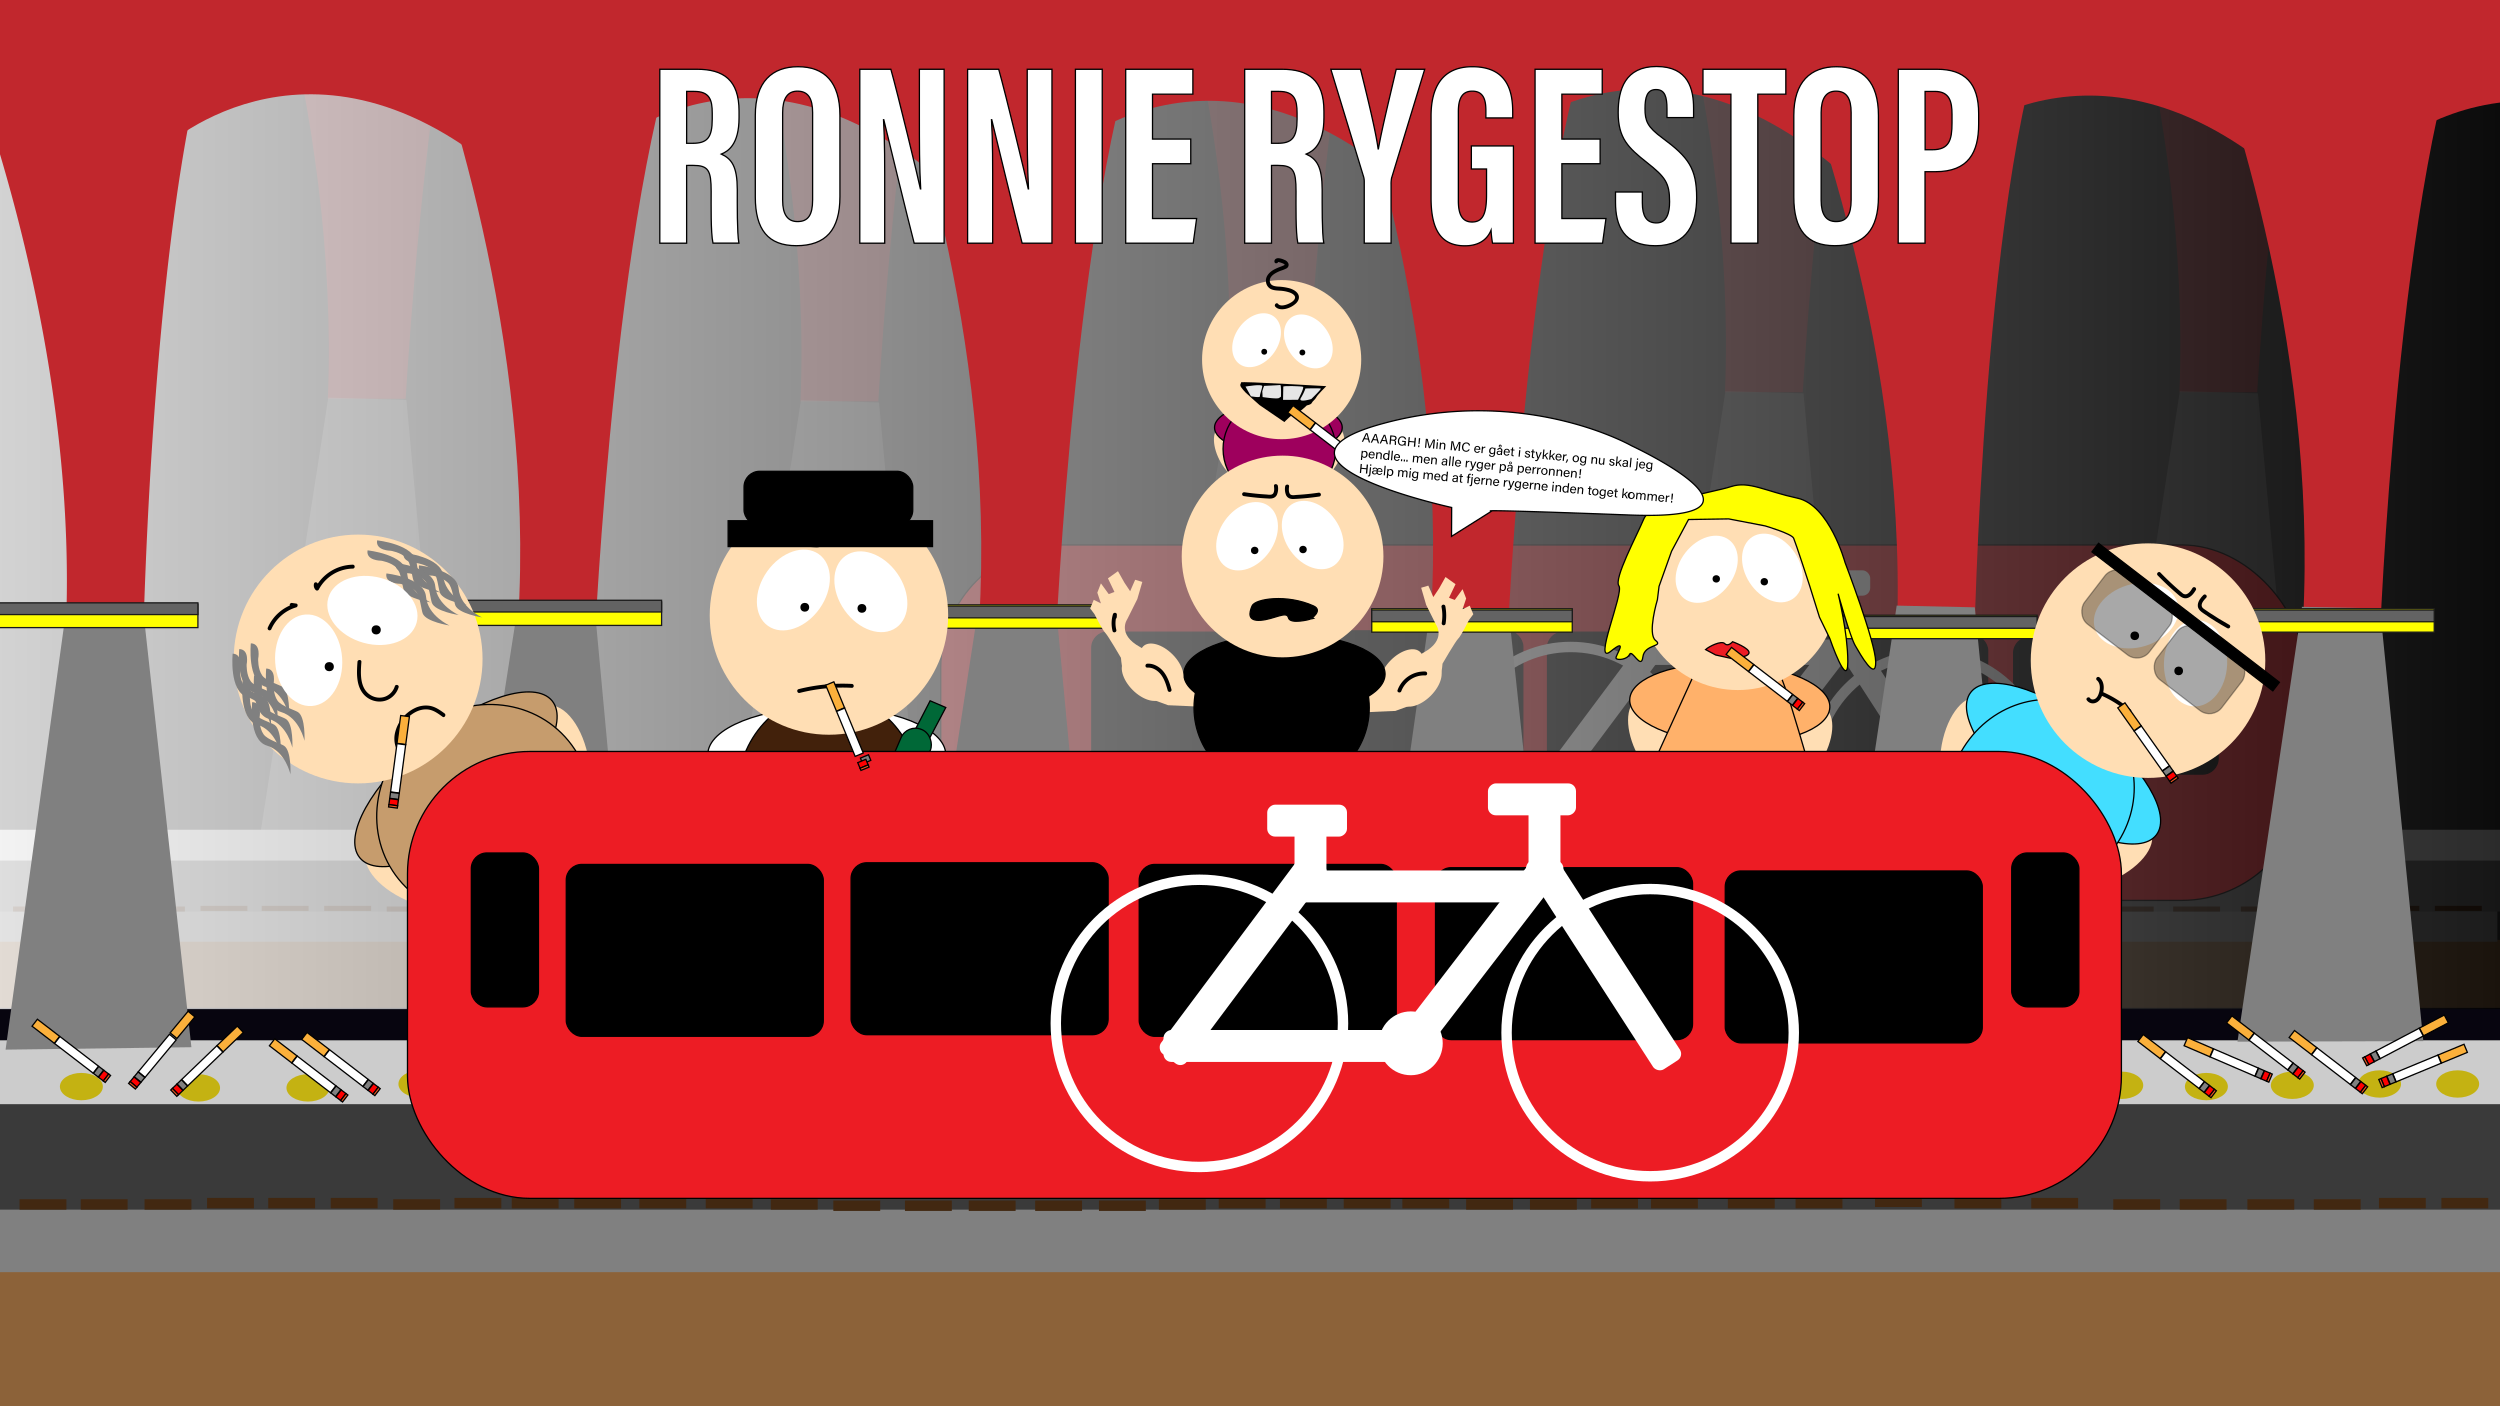 <svg id="Layer_1" data-name="Layer 1" xmlns="http://www.w3.org/2000/svg" xmlns:xlink="http://www.w3.org/1999/xlink" viewBox="0 0 1920 1080"><rect x="0" y="0" width="1920" height="1080" fill="#333333" stroke="none"/><defs><style>.cls-1,.cls-17,.cls-28{fill:#c1272d;}.cls-1,.cls-2,.cls-20{opacity:0.5;}.cls-1,.cls-14,.cls-2,.cls-4,.cls-7{isolation:isolate;}.cls-2,.cls-41,.cls-5{fill:gray;}.cls-12,.cls-3{fill:none;}.cls-15,.cls-4{fill:#8c6239;}.cls-4{opacity:0.8;}.cls-6{fill:#ccc;}.cls-7{fill:#03000c;opacity:0.9;}.cls-33,.cls-8{fill:#666;}.cls-9{fill:#422811;}.cls-10{fill:#ed1c24;}.cls-10,.cls-11,.cls-23,.cls-25,.cls-26,.cls-27,.cls-28,.cls-29,.cls-30,.cls-31,.cls-32,.cls-33,.cls-34,.cls-35,.cls-36,.cls-37,.cls-38,.cls-39,.cls-40,.cls-41,.cls-42,.cls-43{stroke:#000;}.cls-10,.cls-11,.cls-12,.cls-18,.cls-19,.cls-23,.cls-25,.cls-26,.cls-27,.cls-28,.cls-29,.cls-30,.cls-31,.cls-32,.cls-33,.cls-34,.cls-35,.cls-36,.cls-37,.cls-38,.cls-39,.cls-40,.cls-41,.cls-42,.cls-43{stroke-miterlimit:10;}.cls-12{stroke:#fff;stroke-width:8px;}.cls-13,.cls-25{fill:#fff;}.cls-14{opacity:0.79;fill:url(#linear-gradient);}.cls-16{fill:#3a3a3a;}.cls-18,.cls-39{fill:#ff0;}.cls-18,.cls-19{stroke:#1a1a1a;}.cls-19{fill:#636363;}.cls-21{fill:#c4b212;}.cls-22{fill:#ffdeb4;}.cls-23{fill:#9e005d;}.cls-24{fill:#e6e6e6;}.cls-26{fill:#0071bc;}.cls-27{fill:#c69c6d;}.cls-29{fill:#ffb17f;}.cls-30{fill:#a67c52;}.cls-31{fill:#43deff;}.cls-32{opacity:0.34;}.cls-34{fill:#42210b;}.cls-35{fill:#006837;}.cls-36{fill:#2f5500;}.cls-37{fill:#1f8a00;}.cls-38{fill:#ffb16a;}.cls-40{fill:#fbb03b;}.cls-42{fill:red;}.cls-43{fill:#f15a24;}</style><linearGradient id="linear-gradient" x1="-17" y1="656.82" x2="1921" y2="656.82" gradientTransform="matrix(1, 0, 0, -1, 0, 1077.89)" gradientUnits="userSpaceOnUse"><stop offset="0" stop-color="#fff"/><stop offset="1"/></linearGradient></defs><path class="cls-1" d="M580.42-2.58c21.17,87,39,197.12,34.35,310.86h59.77c4.05-65.14,14.08-197.9,33.78-310.86Z"/><polygon class="cls-2" points="563.15 641 705.87 641.64 675.11 309.08 615.13 307.41 563.15 641"/><path class="cls-1" d="M217.9-2.58c21,86.7,38.5,196,33.87,308.86h59.77c4-64.76,14-196.33,33.43-308.86Z"/><polygon class="cls-2" points="200.15 639 342.87 639.64 312.11 307.08 252.13 305.41 200.15 639"/><path class="cls-1" d="M911.1-2.58c20.42,85.89,37.22,193.15,32.67,303.86h59.77c4-63.8,13.66-192.46,32.57-303.86Z"/><polygon class="cls-2" points="892.15 634 1034.87 634.64 1004.11 302.08 944.13 300.41 892.15 634"/><path class="cls-1" d="M1292.1-2.58c20.42,85.89,37.22,193.15,32.67,303.86h59.77c4-63.8,13.66-192.46,32.57-303.86Z"/><polygon class="cls-2" points="1273.15 634 1415.87 634.64 1385.11 302.08 1325.13 300.41 1273.15 634"/><path class="cls-1" d="M1641.1-2.58c20.42,85.89,37.22,193.15,32.67,303.86h59.77c4-63.8,13.66-192.46,32.57-303.86Z"/><polygon class="cls-2" points="1622.15 634 1764.87 634.64 1734.11 302.08 1674.13 300.41 1622.15 634"/><line class="cls-3" x1="627" y1="341" x2="645" y2="360"/><rect class="cls-4" x="-11" y="721.81" width="1934" height="52.19"/><rect class="cls-5" x="-8" y="698.61" width="1926" height="24.65"/><rect class="cls-6" x="-6" y="637.24" width="1926" height="24.65"/><rect class="cls-7" x="-4" y="774.24" width="1926" height="24.65"/><rect class="cls-8" x="-8" y="660.92" width="1928" height="39.14"/><rect class="cls-9" x="10" y="696.2" width="36" height="3.87"/><rect class="cls-9" x="57" y="696.2" width="36" height="3.87"/><rect class="cls-9" x="106" y="696.2" width="36" height="3.87"/><rect class="cls-9" x="154" y="695.71" width="36" height="3.87"/><rect class="cls-9" x="201" y="695.71" width="36" height="3.87"/><rect class="cls-9" x="249" y="695.71" width="36" height="3.87"/><rect class="cls-9" x="297" y="696.2" width="36" height="3.87"/><rect class="cls-9" x="344" y="695.71" width="36" height="3.87"/><rect class="cls-9" x="388" y="695.71" width="36" height="3.87"/><rect class="cls-9" x="436" y="695.71" width="36" height="3.87"/><rect class="cls-9" x="486" y="695.71" width="36" height="3.87"/><rect class="cls-9" x="537" y="695.71" width="36" height="3.87"/><rect class="cls-9" x="587" y="696.2" width="36" height="3.87"/><rect class="cls-9" x="635" y="696.68" width="36" height="3.87"/><rect class="cls-9" x="690" y="696.68" width="36" height="3.87"/><rect class="cls-9" x="739" y="696.68" width="36" height="3.87"/><rect class="cls-9" x="790" y="696.68" width="36" height="3.87"/><rect class="cls-9" x="839" y="696.68" width="36" height="3.87"/><rect class="cls-9" x="885" y="696.2" width="36" height="3.87"/><rect class="cls-9" x="931" y="695.71" width="36" height="3.87"/><rect class="cls-9" x="978" y="695.71" width="36" height="3.87"/><rect class="cls-9" x="1027" y="695.71" width="36" height="3.87"/><rect class="cls-9" x="1072" y="695.71" width="36" height="3.87"/><rect class="cls-9" x="1121" y="696.2" width="36" height="3.87"/><rect class="cls-9" x="1170" y="696.2" width="36" height="3.87"/><rect class="cls-9" x="1217" y="695.71" width="36" height="3.87"/><rect class="cls-9" x="1263" y="695.71" width="36" height="3.87"/><rect class="cls-9" x="1322" y="695.71" width="36" height="3.87"/><rect class="cls-9" x="1374" y="695.71" width="36" height="3.87"/><rect class="cls-9" x="1435" y="695.23" width="36" height="3.87"/><rect class="cls-9" x="1496" y="695.71" width="36" height="3.87"/><rect class="cls-9" x="1555" y="695.71" width="36" height="3.87"/><rect class="cls-9" x="1618" y="696.2" width="36" height="3.87"/><rect class="cls-9" x="1669" y="696.2" width="36" height="3.87"/><rect class="cls-9" x="1721" y="696.2" width="36" height="3.87"/><rect class="cls-9" x="1772" y="696.2" width="36" height="3.87"/><rect class="cls-9" x="1822" y="695.71" width="36" height="3.87"/><rect class="cls-9" x="1870" y="695.71" width="36" height="3.87"/><rect class="cls-10" x="722.5" y="418.5" width="1047" height="273" rx="94.04"/><rect class="cls-11" x="838.5" y="485.5" width="157" height="105" rx="12"/><rect class="cls-11" x="1012.5" y="484.5" width="157" height="105" rx="12"/><rect class="cls-11" x="1188.5" y="485.5" width="157" height="105" rx="12"/><rect class="cls-11" x="1369.5" y="487.5" width="157" height="105" rx="12"/><rect class="cls-11" x="1546.5" y="489.5" width="157" height="105" rx="12"/><rect class="cls-11" x="761.5" y="480.5" width="41" height="94" rx="12"/><circle class="cls-12" cx="1206.27" cy="584.59" r="87.72"/><circle class="cls-12" cx="1481.62" cy="590.28" r="87.72"/><circle class="cls-13" cx="1335.42" cy="596.77" r="19.49"/><rect class="cls-13" x="1157.43" y="535.91" width="151.08" height="19.49" rx="6" transform="translate(57.93 1206.89) rotate(-53.24)"/><rect class="cls-13" x="1264.37" y="460.99" width="19.49" height="38.49" rx="6"/><rect class="cls-13" x="1247.69" y="450.99" width="48.74" height="19.49" rx="6"/><rect class="cls-13" x="1407.32" y="448.94" width="19.49" height="47.29" rx="6"/><rect class="cls-13" x="1382.53" y="438" width="53.79" height="19.49" rx="6"/><rect class="cls-13" x="1184.33" y="588.65" width="151.08" height="19.49" rx="6"/><rect class="cls-13" x="1301.41" y="533.35" width="151.08" height="19.49" rx="6" transform="translate(107.32 1304) rotate(-52.46)"/><rect class="cls-13" x="1262.32" y="491.18" width="151.08" height="19.49" rx="6"/><rect class="cls-13" x="1443.46" y="470.92" width="19.49" height="151.08" rx="6" transform="translate(-63.99 875.93) rotate(-32.86)"/><rect class="cls-14" x="-17" y="67.14" width="1938" height="707.86"/><rect class="cls-15" x="-6" y="974" width="1934" height="108"/><rect class="cls-5" x="-3" y="926" width="1926" height="51"/><rect class="cls-6" x="-1" y="799" width="1926" height="51"/><rect class="cls-16" x="-3" y="848" width="1928" height="81"/><rect class="cls-9" x="15" y="921" width="36" height="8"/><rect class="cls-9" x="62" y="921" width="36" height="8"/><rect class="cls-9" x="111" y="921" width="36" height="8"/><rect class="cls-9" x="159" y="920" width="36" height="8"/><rect class="cls-9" x="206" y="920" width="36" height="8"/><rect class="cls-9" x="254" y="920" width="36" height="8"/><rect class="cls-9" x="302" y="921" width="36" height="8"/><rect class="cls-9" x="349" y="920" width="36" height="8"/><rect class="cls-9" x="393" y="920" width="36" height="8"/><rect class="cls-9" x="441" y="920" width="36" height="8"/><rect class="cls-9" x="491" y="920" width="36" height="8"/><rect class="cls-9" x="542" y="920" width="36" height="8"/><rect class="cls-9" x="592" y="921" width="36" height="8"/><rect class="cls-9" x="640" y="922" width="36" height="8"/><rect class="cls-9" x="695" y="922" width="36" height="8"/><rect class="cls-9" x="744" y="922" width="36" height="8"/><rect class="cls-9" x="795" y="922" width="36" height="8"/><rect class="cls-9" x="844" y="922" width="36" height="8"/><rect class="cls-9" x="890" y="921" width="36" height="8"/><rect class="cls-9" x="936" y="920" width="36" height="8"/><rect class="cls-9" x="983" y="920" width="36" height="8"/><rect class="cls-9" x="1032" y="920" width="36" height="8"/><rect class="cls-9" x="1077" y="920" width="36" height="8"/><rect class="cls-9" x="1126" y="921" width="36" height="8"/><rect class="cls-9" x="1175" y="921" width="36" height="8"/><rect class="cls-9" x="1222" y="920" width="36" height="8"/><rect class="cls-9" x="1268" y="920" width="36" height="8"/><rect class="cls-9" x="1327" y="920" width="36" height="8"/><rect class="cls-9" x="1379" y="920" width="36" height="8"/><rect class="cls-9" x="1440" y="919" width="36" height="8"/><rect class="cls-9" x="1501" y="920" width="36" height="8"/><rect class="cls-9" x="1560" y="920" width="36" height="8"/><rect class="cls-9" x="1623" y="921" width="36" height="8"/><rect class="cls-9" x="1674" y="921" width="36" height="8"/><rect class="cls-9" x="1726" y="921" width="36" height="8"/><rect class="cls-9" x="1777" y="921" width="36" height="8"/><rect class="cls-9" x="1827" y="920" width="36" height="8"/><rect class="cls-9" x="1875" y="920" width="36" height="8"/><rect x="54.8" y="554.16" width="23.72" height="111.5"/><rect x="56.8" y="571.28" width="23.72" height="230.72"/><path class="cls-17" d="M317.16-4.86c27.2,72,98.24,285.27,79.16,503.66-23.46,268.55,60,1.67,60,1.67S473.35,120,534.43-4.86Z"/><polygon class="cls-5" points="345.15 803 487.87 803.64 457.11 471.08 397.13 469.41 345.15 803"/><path class="cls-17" d="M-34-4.86a42.29,42.29,0,0,1-9.51-1.08C-15,63.39,63.23,276.54,49.85,497.38c-16.31,269.08,60,.07,60,.07S116.6,126.23,172.34-4.86Z"/><polygon class="cls-5" points="4.29 806.13 147 804.26 110.38 472.29 50.38 471.68 4.29 806.13"/><path class="cls-17" d="M1684.49-4.86c27.79,72,100.26,284.54,82.81,502.87-21.48,268.71,60,1.22,60,1.22s14.12-377,73.55-504.09Z"/><polygon class="cls-5" points="1718.38 800 1861.1 799.59 1827.88 467.26 1767.9 466.04 1718.38 800"/><path class="cls-17" d="M671.26-4.86c27.8,73.68,97.85,285.1,79.26,501.74-23,268.59,60,1.58,60,1.58S826.79,122.23,886.83-4.86Z"/><path class="cls-17" d="M1018.26-7c27.8,73.68,97.85,285.1,79.26,501.74-23,268.59,60,1.58,60,1.58S1173.79,120.09,1233.83-7Z"/><polygon class="cls-5" points="699.83 801.16 842.55 801.58 811.27 469.07 751.29 467.49 699.83 801.16"/><polygon class="cls-5" points="1051.22 802.02 1193.93 800.68 1158.56 468.57 1098.57 467.74 1051.22 802.02"/><path class="cls-17" d="M1360-4.86c26.57,63.4,109.48,281.72,96,508.26-16,269.1,60,0,60,0s6.52-382.73,64.52-508.26Z"/><polygon class="cls-5" points="1406.65 799 1549.37 798.8 1516.65 466.42 1456.66 465.11 1406.65 799"/><line class="cls-3" x1="409" y1="503" x2="427" y2="522"/><path class="cls-17" d="M122,116.52S232.94,8,382,131.38,364-14,364-14L129-6.32Z"/><path class="cls-17" d="M458,119.52S568.94,11,718,134.38,700-11,700-11L465-3.32Z"/><path class="cls-17" d="M812,121.52S922.94,13,1072,136.38,1054-9,1054-9L819-1.32Z"/><path class="cls-17" d="M1148,112.52S1258.94,4,1408,127.38,1390-18,1390-18l-235,7.68Z"/><path class="cls-17" d="M1488,117.52S1598.94,9,1748,132.38,1730-13,1730-13L1495-5.32Z"/><path class="cls-17" d="M1925.15-4.37,1832-1.32l-7,122.84s38.32-37.44,100.15-43.31Z"/><rect class="cls-18" x="1410.5" y="472.5" width="154" height="18"/><rect class="cls-19" x="1410.5" y="473.5" width="154" height="9"/><rect class="cls-18" x="1053.5" y="467.5" width="154" height="18"/><rect class="cls-19" x="1053.5" y="468.5" width="154" height="9"/><g class="cls-20"><rect class="cls-18" x="577" y="428.5" width="124.5" height="16.82"/><rect class="cls-19" x="577" y="429.43" width="124.5" height="8.41"/></g><rect class="cls-18" x="705.5" y="464.5" width="154" height="18"/><rect class="cls-19" x="705.5" y="465.5" width="154" height="9"/><rect class="cls-18" x="-2" y="464" width="154" height="18"/><rect class="cls-18" x="354.1" y="462.32" width="154" height="18"/><rect class="cls-19" x="-2" y="462.99" width="154" height="9"/><rect class="cls-19" x="354.1" y="461" width="154" height="9"/><rect class="cls-18" x="1715.5" y="467.5" width="154" height="18"/><rect class="cls-19" x="1715.5" y="468.5" width="154" height="9"/><ellipse class="cls-21" cx="62.5" cy="834.5" rx="16.5" ry="10.5"/><ellipse class="cls-21" cx="152.5" cy="835.5" rx="16.5" ry="10.5"/><ellipse class="cls-21" cx="236.5" cy="835.5" rx="16.5" ry="10.5"/><ellipse class="cls-21" cx="322.5" cy="832.5" rx="16.5" ry="10.5"/><ellipse class="cls-21" cx="404.5" cy="833.5" rx="16.5" ry="10.5"/><ellipse class="cls-21" cx="491.5" cy="834.5" rx="16.5" ry="10.5"/><ellipse class="cls-21" cx="578.5" cy="833.5" rx="16.5" ry="10.5"/><ellipse class="cls-21" cx="666.5" cy="832.5" rx="16.5" ry="10.5"/><ellipse class="cls-21" cx="749.5" cy="833.5" rx="16.5" ry="10.5"/><ellipse class="cls-21" cx="836.5" cy="834.5" rx="16.5" ry="10.5"/><ellipse class="cls-21" cx="917.5" cy="834.5" rx="16.5" ry="10.5"/><ellipse class="cls-21" cx="995.5" cy="833.5" rx="16.5" ry="10.5"/><ellipse class="cls-21" cx="1065.5" cy="833.5" rx="16.5" ry="10.5"/><ellipse class="cls-21" cx="1129.5" cy="835.5" rx="16.5" ry="10.5"/><ellipse class="cls-21" cx="1197.5" cy="833.5" rx="16.5" ry="10.5"/><ellipse class="cls-21" cx="1260.5" cy="834.5" rx="16.5" ry="10.5"/><ellipse class="cls-21" cx="1324.5" cy="834.5" rx="16.5" ry="10.5"/><ellipse class="cls-21" cx="1389.5" cy="835.5" rx="16.5" ry="10.5"/><ellipse class="cls-21" cx="1448.5" cy="834.5" rx="16.5" ry="10.5"/><ellipse class="cls-21" cx="1511.5" cy="833.5" rx="16.5" ry="10.5"/><ellipse class="cls-21" cx="1570.5" cy="834.5" rx="16.5" ry="10.5"/><ellipse class="cls-21" cx="1629.5" cy="833.5" rx="16.5" ry="10.5"/><ellipse class="cls-21" cx="1694.5" cy="834.5" rx="16.5" ry="10.5"/><ellipse class="cls-21" cx="1760.5" cy="833.5" rx="16.5" ry="10.5"/><ellipse class="cls-21" cx="1827.5" cy="832.5" rx="16.5" ry="10.5"/><ellipse class="cls-21" cx="1887.5" cy="832.5" rx="16.5" ry="10.5"/><rect class="cls-22" x="985.76" y="363.56" width="22.19" height="33.74" rx="11.1"/><rect class="cls-22" x="955.76" y="363.56" width="22.19" height="33.74" rx="11.1"/><ellipse class="cls-22" cx="948.73" cy="348.84" rx="12.8" ry="24.23" transform="translate(-47.32 521.1) rotate(-30)"/><ellipse class="cls-22" cx="1015.99" cy="349.52" rx="24.23" ry="12.8" transform="translate(205.3 1054.64) rotate(-60)"/><ellipse class="cls-23" cx="981.8" cy="328.35" rx="49.03" ry="19.59"/><ellipse class="cls-23" cx="982.58" cy="344.77" rx="43.27" ry="40.77"/><circle class="cls-22" cx="984.3" cy="276.2" r="61.11"/><ellipse class="cls-13" cx="965.09" cy="261.31" rx="22.53" ry="16.47" transform="translate(194.44 898.33) rotate(-54.73)"/><ellipse class="cls-13" cx="1004.8" cy="262.16" rx="16.47" ry="22.53" transform="translate(33.08 628.37) rotate(-35.27)"/><circle cx="970.93" cy="270.14" r="2.25"/><circle cx="1000.22" cy="270.71" r="2.25"/><path d="M979.43,235.48c1.81,2.22,5.34,2.3,7.89,1.74a17.19,17.19,0,0,0,8-4.23c1.83-1.77,2.94-4.31,1.78-6.76s-3.91-3.9-6.39-4.71a40.63,40.63,0,0,0-9.37-1.44c-2.79-.22-5.86-.83-6.13-4.18-.24-2.91,2.28-4.94,4.57-6.22a29.85,29.85,0,0,1,3.81-1.76,26.17,26.17,0,0,0,4.46-1.8,3.12,3.12,0,0,0,1.51-3.51,5,5,0,0,0-3.07-3,13,13,0,0,0-4.75-1.33c-1.73,0-3.26,1.06-2.93,2.89s3.22,1.09,2.89-.8l-.05-.26-.15,1.15c.15-.3,3.13.8,3.46.93a4.61,4.61,0,0,1,1.37.76c.44.41.41.45-.1.73A27.42,27.42,0,0,1,983,205c-1.17.45-2.33.93-3.46,1.48-4,1.93-7.95,5.34-7.24,10.22a7,7,0,0,0,3.51,5.2c2.14,1.12,4.69,1.17,7.05,1.34a27.8,27.8,0,0,1,7.67,1.43c1.57.59,4.39,2,4.06,4.08-.38,2.36-3.62,4-5.55,4.8s-5.78,1.95-7.48-.14c-1.22-1.49-3.34.64-2.13,2.12Z"/><path d="M986.39,324.14s7.74-8,9.1-7.07,8.14-5.71,8.14-5.71,3.26-.56,3.76-1.84,2.67-2.62,3.55-4.45,7.66-8.51,7.66-8.51-65.65-3.85-65.49-2.92-.77,1.09-.53,2.49,4,5.3,4,5.3,9.95,9.09,10.77,9.67S986.39,324.14,986.39,324.14Z"/><path class="cls-24" d="M970.84,296.36a30.84,30.84,0,0,0-1.42,4.32c.08.46.26,4.27.26,4.27s11.08,1.7,12.59.72l1.51-1s.35-9.17-.59-9S970.84,296.36,970.84,296.36Z"/><path class="cls-24" d="M956.54,296.89s13.05-2.24,12.9-.29-2,6.34-1.79,7.74-6.95,0-6.95,0Z"/><path class="cls-24" d="M985.57,297l-.19,10.1,11.5-.05s5.09-9.51,3.8-10S984.94,296.1,985.57,297Z"/><path class="cls-24" d="M1002.59,298.35a41.12,41.12,0,0,1-3.54,7.32c-2.43,4,8.05.78,8.05.78s7.81-7.58,7.27-8S1002.59,298.35,1002.59,298.35Z"/><path class="cls-22" d="M1055.68,524.51s23.1,3.3,28-5-8.8-8.25,9.35-18.15S1103,480,1103,480l-7.7-15.41-3.85-13.19,5.5-1.65,3.85,8.8,4.4-6.6,4.95-8.8,7.7,5.5-5,10.44,4.4,1.66,6-8.25,2.75,7.15-2.75,8.25,5.5-2.75,2.75,6.6-3.3,4.4s-6,12.1-8.25,14.29-12.1,19.25-12.1,19.25-1.1,17.06-6.6,18.15-11.55,11.55-11.55,11.55L1071.62,546l-12.65.55-11.55.55-8.49-5.68Z"/><ellipse class="cls-22" cx="1076.34" cy="515.16" rx="20.35" ry="11.55" transform="translate(-49.02 911.98) rotate(-45)"/><ellipse class="cls-22" cx="1090.64" cy="526.17" rx="20.35" ry="11.55" transform="translate(-52.62 925.31) rotate(-45)"/><path class="cls-22" d="M913,520.11s-23.1,3.3-28-5,8.8-8.25-9.35-18.14-9.9-21.45-9.9-21.45l7.7-15.4,3.85-13.2-5.5-1.65-3.85,8.8-4.4-6.6-4.95-8.8-7.7,5.5,5,10.45-4.4,1.65-6-8.25-2.75,7.15,2.75,8.25-5.5-2.75-2.75,6.6,3.3,4.4s6.05,12.11,8.25,14.3,12.1,19.25,12.1,19.25,1.1,17.06,6.6,18.15S878.93,535,878.93,535l18.15,6.61,12.65.55,11.55.55,8.49-5.68Z"/><path class="cls-11" d="M1001.83,570.71h11a12,12,0,0,1,12,12v49.18a12,12,0,0,1-12,12h-11a12,12,0,0,1-12-12V582.72A12,12,0,0,1,1001.83,570.71Z"/><path class="cls-11" d="M956.14,570.71h11a12,12,0,0,1,12,12v49.18a12,12,0,0,1-12,12h-11a12,12,0,0,1-12-12V582.72A12,12,0,0,1,956.14,570.71Z"/><ellipse class="cls-24" cx="954.89" cy="640.41" rx="27.31" ry="11.51"/><ellipse class="cls-24" cx="1013.89" cy="640.41" rx="27.31" ry="11.51"/><ellipse class="cls-11" cx="986.44" cy="517.7" rx="77.28" ry="30.88"/><ellipse class="cls-11" cx="984.3" cy="543.58" rx="67.29" ry="64.25"/><circle class="cls-22" cx="985.02" cy="427.38" r="77.46"/><ellipse class="cls-13" cx="1008.13" cy="410.84" rx="20.88" ry="28.56" transform="translate(-52.16 657.62) rotate(-35.27)"/><ellipse class="cls-13" cx="957.8" cy="411.91" rx="28.56" ry="20.88" transform="translate(68.39 955.98) rotate(-54.73)"/><circle cx="1000.72" cy="422.03" r="2.86"/><circle cx="963.6" cy="422.74" r="2.86"/><path d="M987,373.62a12.11,12.11,0,0,0,.7,6.61c1.13,2.4,3.39,3.12,5.9,3a192.4,192.4,0,0,0,19.75-1.92,1.51,1.51,0,0,0,1.05-1.85,1.55,1.55,0,0,0-1.85-1.05q-8.25,1.2-16.58,1.69c-1.78.1-4.57.83-5.55-1.15-.79-1.6-.61-3.64-.41-5.36.21-1.9-2.79-1.88-3,0Z"/><path d="M978.41,373.27c.2,1.68.38,3.69-.37,5.27-1,2.06-3.75,1.34-5.59,1.23q-8.33-.5-16.58-1.69a1.56,1.56,0,0,0-1.85,1.05,1.52,1.52,0,0,0,1.05,1.85,189.38,189.38,0,0,0,19.75,1.92c2.43.1,4.69-.57,5.84-2.89a12.12,12.12,0,0,0,.76-6.74c-.23-1.9-3.23-1.92-3,0Z"/><ellipse class="cls-22" cx="892.36" cy="510.77" rx="11.55" ry="20.35" transform="translate(-99.8 780.6) rotate(-45)"/><ellipse class="cls-22" cx="878.07" cy="521.76" rx="11.55" ry="20.35" transform="translate(-111.76 773.71) rotate(-45)"/><path d="M881.17,512.72c4.11-.24,7.81,2.08,10.3,5.22,2.82,3.58,4.15,8.08,5.34,12.39a1.5,1.5,0,0,0,2.89-.8c-1.36-4.93-3-9.94-6.29-13.94-3-3.58-7.49-6.15-12.23-5.88-1.93.12-1.94,3.12,0,3Z"/><path d="M1076.22,530.78a18.73,18.73,0,0,1,18.39-12.06c1.93.11,1.92-2.89,0-3A21.77,21.77,0,0,0,1073.33,530c-.65,1.81,2.25,2.6,2.89.79Z"/><path d="M857.66,474.23l.09-2.13c.08-1.73-2.46-2-3-.4a24.18,24.18,0,0,0-.31,12.88c.47,1.87,3.36,1.08,2.89-.8a21.12,21.12,0,0,1,.31-11.29l-3-.4-.09,2.13a1.51,1.51,0,0,0,3,0Z"/><path d="M1107.11,466.28a34.83,34.83,0,0,1,.16,12.05,1.55,1.55,0,0,0,1.08,1.83,1.53,1.53,0,0,0,1.83-1.08,39.26,39.26,0,0,0-.17-13.59,1.5,1.5,0,0,0-2.9.79Z"/><path class="cls-11" d="M1008.75,465.35c-20.53-9.24-44.78-5.5-47.14,0s-3.54,11.78,6.68,11,20-7.46,21.21-2,16.89,1.18,16.89,1.18S1016.61,468.88,1008.75,465.35Z"/><path class="cls-25" d="M527.33,127.05v59.74h-20.6V53.19h28.54c20.32,0,32.32,8.15,32.32,32.2v5.08c0,20.53-8.42,25.76-13.59,27.87,7.79,3.66,12.24,9.28,12.24,27.4,0,11.25-.2,33,1.23,41h-19.9c-1.78-8.07-1.4-30-1.4-39.72,0-16.28-2.1-20-14.06-20Zm0-17h4.72C543,110,547,105.93,547,91.4V86.82c0-10.33-2.14-16.61-13.82-16.61h-5.82Z"/><path class="cls-25" d="M645.07,88.65V151c0,25.6-10.87,37.7-33.5,37.7-21.72,0-31.49-12.41-31.49-37.35V88.5c0-25.59,12.88-37.26,32.79-37.26C633.13,51.24,645.07,62.94,645.07,88.65Zm-44-2v67.2c0,11.1,4,16.32,11.44,16.32,8,0,11.58-4.87,11.58-16.61V86.48c0-10.6-3.25-16.47-11.61-16.47C605.05,70,601.06,75.32,601.06,86.63Z"/><path class="cls-25" d="M660.32,186.79V53.19h23.86c5.33,18.85,21.27,84.8,22.69,91.88h.22c-1-16.43-1-35.23-1-57.18V53.19h19v133.6h-23c-4.22-16-22-89.23-23.34-94.84h-.2c1,16.17.9,34.28.9,58.31v36.53Z"/><path class="cls-25" d="M743.12,186.79V53.19H767c5.33,18.85,21.27,84.8,22.69,91.88h.22c-.95-16.43-1-35.23-1-57.18V53.19h19v133.6H785c-4.21-16-22-89.23-23.33-94.84h-.2c1,16.17.9,34.28.9,58.31v36.53Z"/><path class="cls-25" d="M846.52,53.19v133.6h-20.6V53.19Z"/><path class="cls-25" d="M914.51,125.76H885.14v42.08H919l-2.61,18.95H864.54V53.19h51.59V72.32h-31v34.49h29.37Z"/><path class="cls-25" d="M976.52,127.05v59.74H955.91V53.19h28.54c20.33,0,32.33,8.15,32.33,32.2v5.08c0,20.53-8.42,25.76-13.6,27.87,7.79,3.66,12.25,9.28,12.25,27.4,0,11.25-.2,33,1.23,41H996.75c-1.77-8.07-1.4-30-1.4-39.72,0-16.28-2.09-20-14.05-20Zm0-17h4.72c10.91,0,14.91-4.11,14.91-18.64V86.82c0-10.33-2.13-16.61-13.81-16.61h-5.82Z"/><path class="cls-25" d="M1047.74,186.79V139.47a13.48,13.48,0,0,0-.75-4.53l-24.9-81.75h22.79c5.36,21.7,11.48,46.6,13.53,61.15h.2c2.75-15.78,8.75-39.84,13.68-61.15h21.89l-25.43,83.51a23.71,23.71,0,0,0-.4,5.09v45Z"/><path class="cls-25" d="M1162.32,186.79h-16.06a80.15,80.15,0,0,1-1.13-10c-3.7,8.89-11.45,12-20.08,12-19.66,0-26-14.23-26-36.87V89.12c0-21.82,8.49-37.88,31.71-37.88,28.06,0,31,20.63,31,35v4.34h-20.6V85.2c0-7-1-15.19-10.44-15.19-7.5,0-10.71,5.2-10.71,15.86v68.35c0,10.69,3.1,16.28,10.54,16.28,8.94,0,11.11-7.48,11.11-21.21v-19.5H1130V112.07h32.31Z"/><path class="cls-25" d="M1228.9,125.76h-29.37v42.08h33.85l-2.61,18.95h-51.84V53.19h51.59V72.32h-31v34.49h29.37Z"/><path class="cls-25" d="M1261.32,147.47v8.26c0,9.94,3,15.47,10.81,15.47,8,0,10.11-7.6,10.11-16.28,0-14.36-3.1-18.81-17.42-30.12s-22.06-18.61-22.06-38.38c0-17.61,5.33-35.38,29.44-35.35,24.66,0,28.47,17.6,28.47,32.09V90.3h-20.43V83.71c0-9.3-1.57-14.93-8.41-14.93s-8.47,5.82-8.47,14.68c0,9.44,1.8,14.06,13.54,22.65,20,14.78,26.12,23.37,26.12,45.72,0,18.95-6.64,36.91-31.57,36.91-24.71,0-30.74-15.74-30.74-33.34v-7.93Z"/><path class="cls-25" d="M1329.34,72.32h-21.45V53.19h63.63V72.32H1350V186.79h-20.61Z"/><path class="cls-25" d="M1442.64,88.65V151c0,25.6-10.86,37.7-33.5,37.7-21.71,0-31.49-12.41-31.49-37.35V88.5c0-25.59,12.88-37.26,32.8-37.26C1430.7,51.24,1442.64,62.94,1442.64,88.65Zm-44-2v67.2c0,11.1,4,16.32,11.44,16.32,8,0,11.59-4.87,11.59-16.61V86.48c0-10.6-3.26-16.47-11.61-16.47C1402.62,70,1398.63,75.32,1398.63,86.63Z"/><path class="cls-25" d="M1457.9,53.19h29.71c21.22,0,32,10.48,32,34.11v7.87c0,22-7.88,36.7-33.19,36.7h-8v54.92h-20.6ZM1478.5,115h5.65c12.84,0,15-7.5,15-20.54V87.92c0-9.71-1.76-17.71-13.21-17.71h-7.48Z"/><rect class="cls-26" x="379.38" y="658.57" width="43.15" height="90.26" rx="12" transform="matrix(0.77, -0.63, 0.63, 0.77, -354.49, 411.72)"/><rect class="cls-26" x="423.05" y="622.95" width="43.15" height="90.26" rx="12" transform="translate(-322.16 431.31) rotate(-39.2)"/><ellipse class="cls-22" cx="325.51" cy="670.05" rx="24.88" ry="47.11" transform="translate(-416.47 736.35) rotate(-69.2)"/><ellipse class="cls-22" cx="427.69" cy="588.44" rx="24.88" ry="47.11" transform="translate(-88.53 75.9) rotate(-9.2)"/><ellipse class="cls-27" cx="350.15" cy="598.55" rx="95.32" ry="38.08" transform="translate(-299.48 355.96) rotate(-39.2)"/><ellipse class="cls-27" cx="371.5" cy="622.33" rx="84.12" ry="79.25" transform="translate(-309.7 374.8) rotate(-39.2)"/><circle class="cls-22" cx="275.06" cy="506.11" r="95.54"/><path class="cls-5" d="M296.76,440.41s29.11,3,30.42,17.8,18.09,22.18,18.09,22.18-18.18-2.78-20.65-9.29c-1.14-3-1.91-13.4-5.46-17.14-4.15-4.39-11.94-5.6-11.94-5.6S295.32,448.4,296.76,440.41Z"/><path class="cls-5" d="M321.8,434.2s29.11,3,30.42,17.8,18.09,22.18,18.09,22.18-18.18-2.79-20.65-9.3c-1.14-3-1.91-13.39-5.46-17.14-4.15-4.39-11.94-5.6-11.94-5.6S320.36,442.19,321.8,434.2Z"/><path class="cls-5" d="M282.29,422.67s29.11,3,30.42,17.8,18.09,22.18,18.09,22.18-18.18-2.79-20.65-9.3c-1.14-3-1.91-13.39-5.45-17.14-4.16-4.39-11.95-5.59-11.95-5.59S280.85,430.66,282.29,422.67Z"/><path class="cls-5" d="M303.83,432.37s29.12,3,30.43,17.8,18.08,22.18,18.08,22.18-18.18-2.79-20.65-9.3c-1.13-3-1.91-13.39-5.45-17.14-4.15-4.38-11.95-5.59-11.95-5.59S302.4,440.36,303.83,432.37Z"/><path class="cls-5" d="M310,424.54s29.11,3,30.42,17.8,18.09,22.18,18.09,22.18-18.18-2.78-20.65-9.29c-1.14-3-1.91-13.4-5.45-17.14-4.16-4.39-11.95-5.6-11.95-5.6S308.51,432.53,310,424.54Z"/><path class="cls-5" d="M289.64,415s29.12,3,30.43,17.8S338.15,455,338.15,455s-18.18-2.79-20.65-9.3c-1.13-3-1.91-13.39-5.45-17.14-4.15-4.39-11.95-5.59-11.95-5.59S288.21,423,289.64,415Z"/><path class="cls-5" d="M204.44,513.42s-3,29.11,11.32,33.38S233.84,569,233.84,569s.93-18.37-5-22.1c-2.71-1.71-12.73-4.56-15.69-8.79-3.46-5-3.08-12.83-3.08-12.83S212.56,513.62,204.44,513.42Z"/><path class="cls-5" d="M192.64,494.07s-3,29.11,11.31,33.38S222,549.63,222,549.63s.93-18.37-4.95-22.1c-2.71-1.71-12.74-4.56-15.69-8.79-3.47-5-3.08-12.83-3.08-12.83S200.76,494.27,192.64,494.07Z"/><path class="cls-5" d="M195.14,518.73s-3,29.12,11.31,33.38,18.09,22.18,18.09,22.18.93-18.37-4.95-22.09c-2.71-1.72-12.74-4.57-15.69-8.8-3.47-4.95-3.08-12.83-3.08-12.83S203.26,518.93,195.14,518.73Z"/><path class="cls-5" d="M193.68,539.24s-3,29.11,11.32,33.38,18.08,22.18,18.08,22.18.93-18.37-5-22.1c-2.71-1.71-12.74-4.57-15.69-8.79-3.47-4.95-3.08-12.83-3.08-12.83S201.8,539.44,193.68,539.24Z"/><path class="cls-5" d="M183.74,498.48s-3,29.12,11.32,33.39S213.14,554,213.14,554s.93-18.36-4.95-22.09c-2.71-1.72-12.73-4.57-15.69-8.79-3.46-4.95-3.08-12.83-3.08-12.83S191.86,498.68,183.74,498.48Z"/><path class="cls-5" d="M186.24,523.15s-3,29.11,11.32,33.38,18.08,22.18,18.08,22.18.93-18.37-4.95-22.1C208,554.9,198,552,195,547.82c-3.46-5-3.08-12.83-3.08-12.83S194.36,523.35,186.24,523.15Z"/><path class="cls-5" d="M178.69,502s-3,29.11,11.31,33.38,18.09,22.18,18.09,22.18.93-18.37-5-22.1c-2.71-1.71-12.74-4.57-15.7-8.79-3.46-5-3.07-12.83-3.07-12.83S186.8,502.24,178.69,502Z"/><ellipse cx="243.15" cy="498.33" rx="6.38" ry="3.96" transform="translate(-260.22 265.79) rotate(-39.2)"/><ellipse cx="273.92" cy="472.67" rx="6.38" ry="4.4" transform="translate(-237.08 279.46) rotate(-39.2)"/><rect x="224.1" y="495.8" width="24.22" height="6.16" transform="translate(-262.12 261.52) rotate(-39.2)"/><rect x="264.02" y="463.24" width="24.22" height="6.16" transform="translate(-232.57 279.43) rotate(-39.2)"/><path d="M274.55,508.33c-.61,8.33-1.18,18.19,4.73,24.93,4.81,5.48,13.13,7.26,19.55,3.67a15.65,15.65,0,0,0,7.3-9.07c.57-1.85-2.33-2.64-2.89-.79a12.57,12.57,0,0,1-7.52,8,12.82,12.82,0,0,1-11.09-1.23c-8.57-5.18-7.71-16.91-7.08-25.53.13-1.92-2.87-1.92-3,0Z"/><ellipse class="cls-13" cx="237.08" cy="507.06" rx="25.76" ry="35.22" transform="translate(-34.13 17.41) rotate(-3.92)"/><ellipse class="cls-13" cx="286.02" cy="468.85" rx="25.76" ry="35.22" transform="translate(-242.3 618.87) rotate(-74.47)"/><circle cx="252.87" cy="511.99" r="3.52"/><circle cx="288.91" cy="483.74" r="3.52"/><path d="M307.05,573.61c-2.82-6.54-.36-14.17,3.72-19.59s10.71-9.76,17.66-9.15c4.36.37,8,3.1,11.44,5.6,1.56,1.14,3.06-1.46,1.51-2.59-3.45-2.54-7.1-5.11-11.43-5.82a19.5,19.5,0,0,0-11.44,1.81A28.22,28.22,0,0,0,303.59,562a20.1,20.1,0,0,0,.87,13.14c.76,1.77,3.35.24,2.59-1.51Z"/><path d="M270.94,433.68a33.25,33.25,0,0,0-28.72,17.62l2.36-.31a1.9,1.9,0,0,1-.53-1.9c.46-1.87-2.43-2.67-2.89-.8a5,5,0,0,0,1.3,4.83,1.51,1.51,0,0,0,2.35-.31,30.22,30.22,0,0,1,26.13-16.13c1.93,0,1.93-3,0-3Z"/><path d="M223.67,466l3.07.45v-2.9a33.06,33.06,0,0,0-21,18.3,1.54,1.54,0,0,0,.54,2.05,1.51,1.51,0,0,0,2.05-.54,30.2,30.2,0,0,1,19.17-16.91c1.31-.38,1.54-2.67,0-2.9l-3.07-.44a1.56,1.56,0,0,0-1.85,1,1.52,1.52,0,0,0,1,1.85Z"/><ellipse class="cls-28" cx="423.19" cy="746.64" rx="33.68" ry="18.05" transform="translate(-376.63 435.43) rotate(-39.2)"/><ellipse class="cls-28" cx="481.23" cy="695.9" rx="33.68" ry="18.05" transform="translate(-331.5 460.69) rotate(-39.2)"/><rect class="cls-29" x="1473.04" y="621.89" width="40.68" height="85.09" rx="12" transform="translate(714.21 -772.42) rotate(37.54)"/><rect class="cls-29" x="1515.17" y="654.27" width="40.68" height="85.09" rx="12" transform="translate(742.67 -791.39) rotate(37.54)"/><ellipse class="cls-30" cx="1458.78" cy="694.12" rx="17.02" ry="31.75" transform="translate(19.47 1427.77) rotate(-52.46)"/><ellipse class="cls-30" cx="1517.9" cy="736.41" rx="17.02" ry="31.75" transform="translate(9.03 1491.16) rotate(-52.46)"/><ellipse class="cls-22" cx="1513.93" cy="579.45" rx="44.41" ry="23.45" transform="translate(740.71 2004.2) rotate(-82.46)"/><ellipse class="cls-22" cx="1610.92" cy="655.57" rx="44.41" ry="23.45" transform="translate(-128.26 665.01) rotate(-22.46)"/><ellipse class="cls-31" cx="1584.87" cy="586.6" rx="35.9" ry="89.87" transform="translate(153.98 1485.74) rotate(-52.46)"/><ellipse class="cls-31" cx="1567.71" cy="610.1" rx="74.72" ry="69.47" transform="translate(128.64 1481.32) rotate(-52.46)"/><circle class="cls-22" cx="1649.69" cy="507.37" r="90.07"/><ellipse class="cls-13" cx="1640.61" cy="472.72" rx="33.21" ry="24.28" transform="translate(-66.43 505.76) rotate(-17.18)"/><ellipse class="cls-13" cx="1686.26" cy="509.37" rx="33.21" ry="24.28" transform="translate(1110.43 2174.11) rotate(-87.73)"/><circle cx="1639.5" cy="488.28" r="3.32"/><circle cx="1673.22" cy="515.25" r="3.32"/><rect class="cls-11" x="1590.9" y="469.85" width="175.17" height="8.3" transform="translate(636.5 -924.66) rotate(37.54)"/><rect class="cls-32" x="1602.13" y="446.91" width="62.68" height="49.39" rx="12" transform="translate(625.72 -897.73) rotate(37.54)"/><rect class="cls-32" x="1657.75" y="489.66" width="62.68" height="49.39" rx="12" transform="translate(663.29 -922.77) rotate(37.54)"/><path d="M1683.81,451.59c-1.08,1.8-2.6,4.2-4.77,4.79a3.31,3.31,0,0,1-3-.95c-1.21-1-2.36-2-3.52-3q-6.91-6.06-13.3-12.66c-1.35-1.39-3.47.73-2.13,2.12q7.56,7.77,15.8,14.82c2.3,2,4.71,3.62,7.79,2.29,2.56-1.1,4.35-3.55,5.74-5.87a1.5,1.5,0,0,0-2.59-1.51Z"/><path d="M1692.18,457c-2,2-4,4.54-4.26,7.46-.3,3.38,2.27,5.16,4.75,6.87q8.68,6,17.91,11.12c1.68.94,3.2-1.65,1.51-2.59q-7.87-4.41-15.39-9.42-1.8-1.2-3.59-2.45c-1-.66-2-1.39-2.21-2.65-.31-2.33,1.92-4.7,3.4-6.22s-.77-3.51-2.12-2.12Z"/><path d="M1610.39,522.42c2.8,2.39,2.62,6.52,1.61,9.75-.54,1.73-1.42,3.72-3.11,4.61-1.11.58-2.89.63-3.65-.54-1.06-1.61-3.66-.1-2.59,1.52a5.7,5.7,0,0,0,6.6,2.1c2.63-.86,4.24-3.22,5.21-5.68,1.76-4.42,2-10.52-2-13.88a1.53,1.53,0,0,0-2.12,0,1.51,1.51,0,0,0,0,2.12Z"/><path d="M1636.28,544.86a86,86,0,0,0-21.47-13.45,1.54,1.54,0,0,0-2,.53,1.52,1.52,0,0,0,.54,2.06,83.6,83.6,0,0,1,20.86,13c1.46,1.25,3.59-.86,2.12-2.12Z"/><rect class="cls-11" x="589.59" y="642.13" width="41.35" height="86.5" rx="12"/><rect class="cls-11" x="643.6" y="642.13" width="41.35" height="86.5" rx="12"/><ellipse class="cls-33" cx="600.77" cy="730.74" rx="32.28" ry="17.3"/><ellipse class="cls-33" cx="674.61" cy="728.21" rx="32.28" ry="17.3"/><ellipse class="cls-22" cx="698.66" cy="618.92" rx="45.15" ry="23.84" transform="translate(-186.68 914.52) rotate(-60)"/><ellipse class="cls-22" cx="573.34" cy="617.66" rx="23.84" ry="45.15" transform="matrix(0.87, -0.5, 0.5, 0.87, -232.02, 369.42)"/><ellipse class="cls-25" cx="634.95" cy="579.47" rx="91.35" ry="36.5"/><ellipse class="cls-34" cx="636.13" cy="609.06" rx="69.88" ry="75.95"/><circle class="cls-22" cx="636.63" cy="472.72" r="91.56"/><ellipse class="cls-13" cx="609.33" cy="453.16" rx="33.76" ry="24.68" transform="translate(-112.51 688.94) rotate(-54.73)"/><ellipse class="cls-13" cx="668.82" cy="454.43" rx="24.68" ry="33.76" transform="translate(-139.63 469.65) rotate(-35.27)"/><circle cx="618.07" cy="466.39" r="3.38"/><circle cx="661.95" cy="467.24" r="3.38"/><path d="M631.06,409.18c.24,2,.43,4.38-.43,6.29-1.16,2.55-4.26,1.82-6.53,1.69-6.7-.38-13.39-1.06-20-2-1.89-.28-2.7,2.61-.8,2.89a227.06,227.06,0,0,0,23.27,2.27c2.88.12,5.48-.7,6.76-3.48a14.36,14.36,0,0,0,.76-7.63c-.22-1.9-3.23-1.92-3,0Z"/><path d="M641.17,408.75a14.4,14.4,0,0,0,.76,7.64c1.27,2.78,3.88,3.59,6.76,3.47A224.08,224.08,0,0,0,672,417.6c1.91-.28,1.1-3.17-.79-2.89q-10,1.46-20,2c-2.23.13-5.31.85-6.49-1.6-.92-1.92-.72-4.34-.47-6.39s-2.78-1.89-3,0Z"/><rect class="cls-11" x="559.21" y="399.93" width="156.96" height="19.83"/><rect class="cls-11" x="571.44" y="361.96" width="129.54" height="41.77" rx="12"/><polygon class="cls-35" points="689.68 585.93 714.34 538.21 726.36 543.38 701.64 590.16 689.68 585.93"/><rect class="cls-35" x="682.98" y="557.66" width="24.47" height="64.98" rx="12" transform="translate(289.79 -226.69) rotate(23.28)"/><path d="M654.2,525.26a138.1,138.1,0,0,0-40.85,4c-1.87.48-1.08,3.37.8,2.9a135.06,135.06,0,0,1,40.05-3.92c1.93.1,1.93-2.9,0-3Z"/><rect class="cls-36" x="1285.65" y="603.46" width="34.81" height="72.82" rx="12" transform="matrix(1, 0.04, -0.04, 1, 26.39, -51.16)"/><rect class="cls-37" x="1331.08" y="605.26" width="34.81" height="72.82" rx="12" transform="translate(26.5 -52.96) rotate(2.27)"/><ellipse class="cls-30" cx="1293.56" cy="677.71" rx="14.56" ry="27.17" transform="translate(565.1 1943.38) rotate(-87.73)"/><ellipse class="cls-30" cx="1355.76" cy="678.04" rx="14.56" ry="27.17" transform="translate(624.49 2005.85) rotate(-87.73)"/><ellipse class="cls-22" cx="1275.42" cy="570.34" rx="20.07" ry="38.01" transform="translate(-118.9 658.91) rotate(-27.73)"/><ellipse class="cls-22" cx="1380.8" cy="575.58" rx="38.01" ry="20.07" transform="translate(156.86 1435.75) rotate(-57.73)"/><ellipse class="cls-38" cx="1328.52" cy="540.27" rx="30.73" ry="76.9" transform="translate(736 1846.32) rotate(-87.73)"/><path class="cls-38" d="M1300.52,519.06c2.53,1,63.39,12.34,64.94-.65s30.59,96.94,33.09,98.75-142.12-1.36-142.12-1.36Z"/><circle class="cls-22" cx="1334.65" cy="452.88" r="77.08"/><ellipse class="cls-13" cx="1311.18" cy="433.16" rx="28.42" ry="20.78" transform="matrix(0.61, -0.79, 0.79, 0.61, 168.73, 1208.81)"/><ellipse class="cls-13" cx="1361.19" cy="436.21" rx="20.78" ry="28.42" transform="translate(-17.98 811.74) rotate(-33)"/><circle cx="1318.09" cy="444.58" r="2.84"/><circle cx="1354.98" cy="446.76" r="2.84"/><path class="cls-39" d="M1405.3,490.37s13.81,40.25,13.84,18-7.47-52.41-7.47-52.41,9.1,32.78,13.11,39.79,16,28,15.77,12.61S1417,432,1417,432s-12-44.15-36.58-49.41-37.15-13.46-51-8.88-61.25,11.28-66.93,24.75-23.24,46.19-19.17,51.49-20.43,61.71-6.28,50.28,3.29,3.55,4.07,5.3,8.52,1.19,10.4-3,8.93,12.34,10.2,2.11,16.26-7.68,9.77-12.77,1.4-31.32,1.4-31.32l1.26-10.23,9.63-27,13-24.32,30.85-.49,28,5.39s20.32,5.95,21.89,9.44,12.26,36.45,12.26,36.45l7.6,24.29Z"/><path class="cls-10" d="M1309.89,498.88c2.66-2.47,12.27-7.22,14.74-4.56s6-1.47,6-1.47,13.66,5,12.58,8.75-13.94,4-13.94,4l-11.63-2.57Z"/><rect class="cls-10" x="312.95" y="577.13" width="1316.3" height="343.22" rx="94.04"/><rect class="cls-11" x="434.9" y="663.88" width="197.38" height="132.01" rx="12"/><rect class="cls-11" x="653.65" y="662.62" width="197.38" height="132.01" rx="12"/><rect class="cls-11" x="874.92" y="663.88" width="197.38" height="132.01" rx="12"/><rect class="cls-11" x="1102.48" y="666.4" width="197.38" height="132.01" rx="12"/><rect class="cls-11" x="1325" y="668.91" width="197.38" height="132.01" rx="12"/><rect class="cls-11" x="361.98" y="655.08" width="51.55" height="118.18" rx="12"/><rect class="cls-11" x="1545.01" y="655.08" width="51.55" height="118.18" rx="12"/><circle class="cls-12" cx="921.14" cy="785.94" r="110.29"/><circle class="cls-12" cx="1267.33" cy="793.09" r="110.29"/><circle class="cls-13" cx="1083.51" cy="801.26" r="24.51"/><rect class="cls-13" x="942.59" y="641.96" width="24.51" height="189.94" rx="6" transform="translate(630.79 -424.87) rotate(36.76)"/><rect class="cls-13" x="994.19" y="630.55" width="24.51" height="48.4" rx="6"/><rect class="cls-13" x="991.61" y="599.61" width="24.51" height="61.27" rx="6" transform="translate(1634.1 -373.62) rotate(90)"/><rect class="cls-13" x="1173.92" y="615.41" width="24.51" height="59.46" rx="6" transform="translate(2372.34 1290.27) rotate(-180)"/><rect class="cls-13" x="1164.3" y="580.09" width="24.51" height="67.63" rx="6" transform="translate(1790.46 -562.65) rotate(90)"/><rect class="cls-13" x="976.29" y="708.33" width="24.51" height="189.94" rx="6" transform="translate(1791.85 -185.24) rotate(90)"/><rect class="cls-13" x="1123.34" y="638.89" width="24.51" height="189.94" rx="6" transform="translate(682.41 -540.01) rotate(37.54)"/><rect class="cls-13" x="1074.32" y="585.79" width="24.51" height="189.94" rx="6" transform="translate(1767.34 -405.81) rotate(90)"/><rect class="cls-13" x="1219.33" y="642.98" width="24.51" height="189.94" rx="6" transform="translate(2666.52 689.63) rotate(147.14)"/><rect class="cls-40" x="1685.31" y="793.58" width="6.75" height="21.54" transform="translate(3094.88 -429.04) rotate(113.28)"/><rect class="cls-25" x="1712.61" y="797.41" width="6.75" height="37.37" transform="translate(3143.75 -437.74) rotate(113.28)"/><rect class="cls-41" x="1732.16" y="822.17" width="6.75" height="4.67" transform="translate(3178.75 -443.96) rotate(113.28)"/><rect class="cls-42" x="1736.69" y="824.12" width="6.75" height="4.67" transform="translate(3186.85 -445.4) rotate(113.28)"/><rect class="cls-43" x="1739.67" y="826.83" width="6.75" height="1.82" transform="translate(3192.19 -446.35) rotate(113.28)"/><rect class="cls-40" x="1765.2" y="789.76" width="6.75" height="21.54" transform="translate(3481.04 -113.9) rotate(127.54)"/><rect class="cls-25" x="1788.76" y="799.96" width="6.75" height="37.37" transform="translate(3533.32 -103.44) rotate(127.54)"/><rect class="cls-41" x="1805.64" y="829.27" width="6.75" height="4.67" transform="translate(3570.75 -95.94) rotate(127.54)"/><rect class="cls-42" x="1809.55" y="832.28" width="6.75" height="4.67" transform="translate(3579.43 -94.21) rotate(127.54)"/><rect class="cls-43" x="1812.12" y="835.68" width="6.75" height="1.82" transform="translate(3585.14 -93.06) rotate(127.54)"/><rect class="cls-40" x="1880.51" y="798.45" width="6.75" height="21.54" transform="translate(1855.58 2859.36) rotate(-112.46)"/><rect class="cls-25" x="1853.05" y="801.89" width="6.75" height="37.37" transform="translate(1807.14 2849.67) rotate(-112.46)"/><rect class="cls-41" x="1833.38" y="826.37" width="6.75" height="4.67" transform="translate(1772.45 2842.73) rotate(-112.46)"/><rect class="cls-42" x="1828.83" y="828.25" width="6.75" height="4.67" transform="translate(1764.42 2841.12) rotate(-112.46)"/><rect class="cls-43" x="1825.83" y="830.92" width="6.75" height="1.82" transform="translate(1759.13 2840.06) rotate(-112.46)"/><rect class="cls-40" x="214.15" y="796.21" width="6.75" height="21.54" transform="translate(989.92 1126.26) rotate(127.54)"/><rect class="cls-25" x="237.71" y="806.4" width="6.75" height="37.37" transform="translate(1042.19 1136.72) rotate(127.54)"/><rect class="cls-41" x="254.59" y="835.72" width="6.75" height="4.67" transform="translate(1079.63 1144.21) rotate(127.54)"/><rect class="cls-42" x="258.5" y="838.72" width="6.75" height="4.67" transform="translate(1088.3 1145.95) rotate(127.54)"/><rect class="cls-43" x="261.07" y="842.13" width="6.75" height="1.82" transform="translate(1094.01 1147.09) rotate(127.54)"/><rect class="cls-40" x="173.41" y="787.19" width="6.75" height="21.54" transform="translate(-276.32 1478.16) rotate(-133.84)"/><rect class="cls-25" x="151.98" y="799.85" width="6.75" height="37.37" transform="translate(-327.44 1497.54) rotate(-133.84)"/><rect class="cls-41" x="136.63" y="830.94" width="6.75" height="4.67" transform="translate(-364.06 1511.42) rotate(-133.84)"/><rect class="cls-42" x="133.07" y="834.36" width="6.75" height="4.67" transform="translate(-372.54 1514.64) rotate(-133.84)"/><rect class="cls-43" x="130.73" y="838.03" width="6.75" height="1.82" transform="translate(-378.12 1516.75) rotate(-133.84)"/><rect class="cls-40" x="136.39" y="777.25" width="6.75" height="21.54" transform="matrix(-0.77, -0.64, 0.64, -0.77, -256.54, 1483.32)"/><rect class="cls-25" x="117.39" y="792.18" width="6.75" height="37.37" transform="translate(-304.75 1511.6) rotate(-140.26)"/><rect class="cls-41" x="103.79" y="824.9" width="6.75" height="4.67" transform="translate(-339.28 1531.85) rotate(-140.26)"/><rect class="cls-42" x="100.63" y="828.69" width="6.75" height="4.67" transform="translate(-347.28 1536.54) rotate(-140.26)"/><rect class="cls-43" x="98.56" y="832.61" width="6.75" height="1.82" transform="translate(-352.54 1539.63) rotate(-140.26)"/><rect class="cls-40" x="31.88" y="781.18" width="6.75" height="21.54" transform="translate(684.65 1246.6) rotate(127.54)"/><rect class="cls-25" x="55.44" y="791.37" width="6.75" height="37.37" transform="translate(736.93 1257.07) rotate(127.54)"/><rect class="cls-41" x="72.31" y="820.69" width="6.75" height="4.67" transform="translate(774.37 1264.56) rotate(127.54)"/><rect class="cls-42" x="76.22" y="823.7" width="6.75" height="4.67" transform="translate(783.04 1266.29) rotate(127.54)"/><rect class="cls-43" x="78.79" y="827.1" width="6.75" height="1.82" transform="translate(788.75 1267.44) rotate(127.54)"/><rect class="cls-40" x="238.95" y="791.31" width="6.75" height="21.54" transform="translate(1025.94 1098.73) rotate(127.54)"/><rect class="cls-25" x="262.51" y="801.5" width="6.75" height="37.37" transform="translate(1078.22 1109.19) rotate(127.54)"/><rect class="cls-41" x="279.38" y="830.82" width="6.75" height="4.67" transform="translate(1115.65 1116.68) rotate(127.54)"/><rect class="cls-42" x="283.29" y="833.83" width="6.75" height="4.67" transform="translate(1124.33 1118.42) rotate(127.54)"/><rect class="cls-43" x="285.86" y="837.23" width="6.75" height="1.82" transform="translate(1130.04 1119.56) rotate(127.54)"/><rect class="cls-40" x="1717.14" y="778.56" width="6.75" height="21.54" transform="translate(3394.81 -93.82) rotate(127.54)"/><rect class="cls-25" x="1740.7" y="788.75" width="6.75" height="37.37" transform="translate(3447.08 -83.36) rotate(127.54)"/><rect class="cls-41" x="1757.57" y="818.07" width="6.75" height="4.67" transform="translate(3484.52 -75.86) rotate(127.54)"/><rect class="cls-42" x="1761.48" y="821.08" width="6.75" height="4.67" transform="translate(3493.19 -74.13) rotate(127.54)"/><rect class="cls-43" x="1764.05" y="824.48" width="6.75" height="1.82" transform="translate(3498.9 -72.99) rotate(127.54)"/><rect class="cls-40" x="1649.04" y="792.85" width="6.75" height="21.54" transform="translate(3296.54 -16.83) rotate(127.54)"/><rect class="cls-25" x="1672.6" y="803.04" width="6.75" height="37.37" transform="translate(3348.82 -6.37) rotate(127.54)"/><rect class="cls-41" x="1689.48" y="832.36" width="6.75" height="4.67" transform="translate(3386.25 1.12) rotate(127.54)"/><rect class="cls-42" x="1693.39" y="835.36" width="6.75" height="4.67" transform="translate(3394.93 2.86) rotate(127.54)"/><rect class="cls-43" x="1695.96" y="838.77" width="6.75" height="1.82" transform="translate(3400.63 4) rotate(127.54)"/><rect class="cls-40" x="1865.96" y="776.76" width="6.75" height="21.54" transform="translate(2041.98 2808.61) rotate(-117.73)"/><rect class="cls-25" x="1839.65" y="782.67" width="6.75" height="37.37" transform="translate(1991.2 2805.59) rotate(-117.73)"/><rect class="cls-41" x="1820.82" y="808.92" width="6.75" height="4.67" transform="translate(1954.83 2803.42) rotate(-117.73)"/><rect class="cls-42" x="1816.45" y="811.21" width="6.75" height="4.67" transform="translate(1946.41 2802.92) rotate(-117.73)"/><rect class="cls-43" x="1813.58" y="814.15" width="6.75" height="1.82" transform="translate(1940.86 2802.59) rotate(-117.73)"/><rect class="cls-40" x="996.16" y="309.89" width="6.75" height="21.54" transform="translate(1862.87 -276.44) rotate(127.54)"/><rect class="cls-25" x="1019.72" y="320.08" width="6.75" height="37.37" transform="translate(1915.14 -265.98) rotate(127.54)"/><rect class="cls-41" x="1036.59" y="349.4" width="6.75" height="4.67" transform="translate(1952.58 -258.49) rotate(127.54)"/><rect class="cls-42" x="1040.5" y="352.4" width="6.75" height="4.67" transform="translate(1961.26 -256.75) rotate(127.54)"/><rect class="cls-43" x="1043.07" y="355.81" width="6.75" height="1.82" transform="translate(1966.96 -255.61) rotate(127.54)"/><rect class="cls-40" x="1332.84" y="495.56" width="6.75" height="21.54" transform="translate(2551.93 -244.56) rotate(127.54)"/><rect class="cls-25" x="1356.4" y="505.76" width="6.75" height="37.37" transform="translate(2604.21 -234.1) rotate(127.54)"/><rect class="cls-41" x="1373.27" y="535.07" width="6.75" height="4.67" transform="translate(2641.64 -226.61) rotate(127.54)"/><rect class="cls-42" x="1377.18" y="538.08" width="6.75" height="4.67" transform="translate(2650.32 -224.87) rotate(127.54)"/><rect class="cls-43" x="1379.75" y="541.48" width="6.75" height="1.82" transform="translate(2656.02 -223.73) rotate(127.54)"/><rect class="cls-40" x="1632.08" y="539.82" width="6.75" height="21.54" transform="translate(3288.61 55.67) rotate(144.73)"/><rect class="cls-25" x="1649.24" y="556.16" width="6.75" height="37.37" transform="translate(3333.79 89.83) rotate(144.73)"/><rect class="cls-41" x="1661.53" y="589.88" width="6.75" height="4.67" transform="translate(3366.14 114.29) rotate(144.73)"/><rect class="cls-42" x="1664.38" y="593.91" width="6.75" height="4.67" transform="translate(3373.64 119.96) rotate(144.73)"/><rect class="cls-43" x="1666.25" y="597.99" width="6.75" height="1.82" transform="translate(3378.57 123.68) rotate(144.73)"/><rect class="cls-40" x="638.04" y="524.04" width="6.75" height="21.54" transform="translate(1438.47 784.08) rotate(157.54)"/><rect class="cls-25" x="649.39" y="543.59" width="6.75" height="37.37" transform="translate(1470.8 832.59) rotate(157.54)"/><rect class="cls-41" x="657.52" y="579.61" width="6.75" height="4.67" transform="matrix(-0.92, 0.38, -0.38, -0.92, 1493.95, 867.33)"/><rect class="cls-42" x="659.4" y="584.16" width="6.75" height="4.67" transform="translate(1499.31 875.38) rotate(157.54)"/><rect class="cls-43" x="660.64" y="588.59" width="6.75" height="1.82" transform="translate(1502.84 880.67) rotate(157.54)"/><rect class="cls-40" x="306.35" y="549.85" width="6.75" height="21.54" transform="translate(543.15 1157.05) rotate(-172.46)"/><rect class="cls-25" x="302.44" y="571.39" width="6.75" height="37.37" transform="translate(531.51 1215.19) rotate(-172.46)"/><rect class="cls-41" x="299.65" y="608.83" width="6.75" height="4.67" transform="translate(523.18 1256.84) rotate(-172.46)"/><rect class="cls-42" x="299" y="613.72" width="6.75" height="4.67" transform="translate(521.25 1266.49) rotate(-172.46)"/><rect class="cls-43" x="298.58" y="618.37" width="6.75" height="1.82" transform="translate(519.98 1272.83) rotate(-172.46)"/><path class="cls-25" d="M1114.78,411.92l.09-22.17s-161.24-35.31-52.22-64.62a278.58,278.58,0,0,1,108.17-7.41c50.49,6.48,82.31,24.68,82.31,24.68s124.51,57.86-.92,53.15-106.64-3-106.64-3Z"/><path d="M1047.81,337.34l-1,2-.94-.09,3.2-6.68,1.16.11,2,7.17-1-.09-.59-2.15Zm2.68-.54c-.51-1.89-.79-2.89-.89-3.43h0c-.23.57-.76,1.7-1.46,3.2Z"/><path d="M1054.66,338l-1,2-.94-.09,3.19-6.68,1.17.11,2,7.18-1-.1-.6-2.15Zm2.68-.54c-.51-1.88-.79-2.89-.89-3.43h0c-.23.57-.76,1.7-1.46,3.21Z"/><path d="M1061.51,338.64l-1,2-.94-.08,3.2-6.69,1.16.12,2,7.17-1-.1-.59-2.15Zm2.67-.54c-.5-1.88-.78-2.88-.89-3.43h0c-.23.57-.76,1.7-1.45,3.21Z"/><path d="M1068.3,338.31l-.29,3.05-.94-.09.66-6.93,2.79.27c1.46.14,2.17,1,2.06,2.07a1.6,1.6,0,0,1-1.37,1.51c.57.2,1,.67.92,1.88l0,.29a5,5,0,0,0,0,1.38l-.92-.08a4.72,4.72,0,0,1,0-1.5V340c.1-1-.15-1.44-1.42-1.56Zm.07-.78,1.55.15c1.09.11,1.61-.25,1.68-1s-.38-1.2-1.35-1.3l-1.66-.15Z"/><path d="M1079.44,342.45l-.73-.07a4.62,4.62,0,0,1,0-.95,2.4,2.4,0,0,1-2.31.82c-2.05-.19-3-1.81-2.81-3.78s1.52-3.52,3.67-3.32a2.67,2.67,0,0,1,2.7,2.39l-1-.09a1.86,1.86,0,0,0-1.85-1.53c-1.65-.16-2.43,1.06-2.58,2.6s.4,2.82,2,3,2.09-.84,2.2-2v-.07l-2-.2.07-.78,2.93.28Z"/><path d="M1081.83,335.69l.94.09-.27,2.89,3.71.35.27-2.89,1,.09-.66,6.92-1-.09.31-3.24-3.71-.36-.31,3.25-.94-.09Z"/><path d="M1089.08,343.37l.14-1.37.89.08-.13,1.38Zm.31-2.33.22-3.38.11-1.22,1,.09-.12,1.22-.43,3.36Z"/><path d="M1100.7,341.49c.12-1.28.26-2.59.36-3.31h0c-.41,1.1-1.85,4-2.87,6.06l-.85-.08c-.45-1.83-1.32-5.28-1.53-6.49h0c0,.8-.14,2.34-.26,3.53l-.26,2.76-.89-.09.66-6.92,1.41.14c.6,2.22,1.33,5.09,1.49,6h0c.24-.65,1.69-3.58,2.73-5.59l1.37.13-.66,6.92-.92-.09Z"/><path d="M1103.48,339.65l.9.08-.48,5-.9-.09Zm.22-2.26.9.08-.11,1.09-.9-.09Z"/><path d="M1105.79,341.15c0-.44.09-.88.11-1.27l.87.08a7.69,7.69,0,0,1,0,.83,1.65,1.65,0,0,1,1.73-.79,1.68,1.68,0,0,1,1.55,2.08l-.31,3.25-.9-.09.3-3.13c.07-.76-.18-1.3-1-1.38-1-.09-1.44.59-1.54,1.61l-.25,2.67-.9-.09Z"/><path d="M1120.35,343.37c.13-1.29.26-2.59.36-3.32h0c-.42,1.09-1.85,3.95-2.88,6.05L1117,346c-.45-1.83-1.33-5.27-1.54-6.49h0c0,.8-.14,2.34-.25,3.53l-.27,2.76-.89-.08.66-6.93,1.41.14c.61,2.22,1.33,5.09,1.49,6h0c.23-.65,1.69-3.58,2.72-5.6l1.37.13-.65,6.93-.93-.09Z"/><path d="M1128.7,345.16a2.72,2.72,0,0,1-3,1.78c-2.13-.21-3.06-1.88-2.87-3.83s1.42-3.48,3.58-3.28a2.58,2.58,0,0,1,2.6,2.36l-.94-.09a1.79,1.79,0,0,0-1.77-1.5c-1.57-.15-2.35,1.17-2.48,2.57s.34,2.85,2,3a1.83,1.83,0,0,0,2-1.11Z"/><path d="M1133.07,345.17c-.09,1,.37,1.81,1.25,1.89a1.21,1.21,0,0,0,1.33-.66l.9.09a2.12,2.12,0,0,1-2.33,1.3,2.32,2.32,0,0,1-2-2.81c.15-1.5,1-2.62,2.62-2.47a2.18,2.18,0,0,1,2,2.59,2.68,2.68,0,0,1,0,.42Zm2.82-.35a1.33,1.33,0,0,0-1.18-1.62c-.92-.09-1.38.49-1.55,1.36Z"/><path d="M1138,344.32c.07-.71.1-1.1.12-1.37l.88.08c0,.14,0,.54-.07,1a1.87,1.87,0,0,1,1.86-1l-.08.87a1.63,1.63,0,0,0-1.93,1.68l-.23,2.45-.9-.09Z"/><path d="M1148.18,348.54c-.15,1.61-.92,2.47-2.62,2.31s-2-1.06-2-1.75l.91.09a1.19,1.19,0,0,0,1.2,1c1.17.12,1.54-.58,1.65-1.74l0-.41a1.61,1.61,0,0,1-1.71.73,2.23,2.23,0,0,1-1.91-2.7,2.36,2.36,0,0,1,2.49-2.43c1,.09,1.37.59,1.46.93,0-.23.08-.56.1-.66l.85.08c0,.29-.11,1-.16,1.45Zm-3.51-2.45c-.1,1.06.4,1.84,1.25,1.92,1.12.1,1.52-.6,1.62-1.72s-.13-1.83-1.24-1.94C1145.34,344.26,1144.78,345,1144.67,346.09Z"/><path d="M1153.55,348.4a8,8,0,0,0,0,1.1l-.85-.08a2.93,2.93,0,0,1,0-.67,1.62,1.62,0,0,1-1.67.63,1.55,1.55,0,0,1-1.6-1.71c.1-1.12,1.06-1.55,2.61-1.4l.88.08,0-.43c0-.44-.05-1-1-1.09s-1,.32-1.19.7l-.86-.08c.13-.69.65-1.45,2.14-1.3,1.27.12,1.93.69,1.82,1.84Zm-.75-1.45-.84-.08c-1-.09-1.61.13-1.68.84a.9.9,0,0,0,.92,1c1.25.12,1.5-.68,1.59-1.59Zm-1.74-4.33a1.1,1.1,0,1,1,1,1.06A1,1,0,0,1,1151.06,342.62Zm1.63.15a.53.53,0,0,0-.49-.59.53.53,0,1,0,.49.59Z"/><path d="M1155.74,347.33c-.09,1,.37,1.81,1.25,1.89a1.21,1.21,0,0,0,1.33-.66l.9.09a2.11,2.11,0,0,1-2.32,1.3,2.31,2.31,0,0,1-2.05-2.81c.14-1.5,1-2.62,2.61-2.47a2.17,2.17,0,0,1,2,2.59,2.68,2.68,0,0,1,0,.42Zm2.82-.35a1.33,1.33,0,0,0-1.18-1.62c-.92-.09-1.38.49-1.55,1.36Z"/><path d="M1160.2,345.05l.9.09.14-1.49.89.08-.14,1.49,1.15.11-.07.71-1.15-.11-.28,3c0,.49,0,.75.52.8a2.36,2.36,0,0,0,.46,0l-.06.65a2.32,2.32,0,0,1-.79,0c-.8-.08-1.12-.52-1-1.35l.3-3.16-.9-.09Z"/><path d="M1166.72,345.67l.9.09-.48,5-.9-.08Zm.22-2.26.89.09-.1,1.09-.9-.09Z"/><path d="M1171.83,349.79a1.17,1.17,0,0,0,1.19,1c.76.07,1.09-.22,1.13-.68s-.17-.71-1.14-1c-1.45-.49-1.72-1-1.65-1.65s.67-1.36,2-1.23,1.81.93,1.81,1.64l-.86-.09a1,1,0,0,0-1.06-.88c-.72-.07-1,.25-1,.58s.16.58,1.09.89c1.54.52,1.8,1.06,1.73,1.81s-.87,1.46-2.16,1.33-1.94-.85-2-1.76Z"/><path d="M1175.87,346.54l.9.09.14-1.49.89.09-.14,1.48,1.15.11-.07.71-1.14-.1-.29,2.95c0,.49.06.75.52.8a2.36,2.36,0,0,0,.46,0l-.06.66a2.55,2.55,0,0,1-.78,0c-.81-.07-1.13-.51-1-1.35l.3-3.16-.9-.09Z"/><path d="M1180.36,347c.6,2.5.94,3.88,1,4.41h0c.22-.56.7-1.68,1.79-4.14l.9.09-2.36,5.1c-.67,1.42-1.1,1.76-2.16,1.66L1179,354l.08-.76a2.45,2.45,0,0,0,.42.07c.66.06.93-.19,1.32-1l-1.44-5.42Z"/><path d="M1185.69,349.91c.48-.46,1.73-1.51,2.51-2.19l1.07.1-2.15,1.78,1.89,3.29-1-.1-1.5-2.69-.85.66-.17,1.79-.9-.09.7-7.3.89.08Z"/><path d="M1190.85,350.4c.48-.45,1.73-1.51,2.51-2.19l1.06.1-2.14,1.78,1.89,3.29-1.05-.1-1.5-2.69-.86.66-.17,1.79-.89-.09.69-7.3.9.08Z"/><path d="M1195.53,351.12c-.09,1,.37,1.81,1.25,1.89a1.2,1.2,0,0,0,1.33-.66l.9.09a2.13,2.13,0,0,1-2.33,1.3,2.32,2.32,0,0,1-2-2.81c.14-1.5,1-2.62,2.61-2.47a2.18,2.18,0,0,1,2,2.59c0,.16,0,.29,0,.42Zm2.82-.35a1.33,1.33,0,0,0-1.19-1.62c-.91-.09-1.37.49-1.54,1.36Z"/><path d="M1200.48,350.27c.07-.7.1-1.1.12-1.37l.88.08c0,.15,0,.54-.07,1a1.84,1.84,0,0,1,1.86-1l-.09.87a1.63,1.63,0,0,0-1.92,1.68L1201,354l-.89-.08Z"/><path d="M1202.37,355.31a6.93,6.93,0,0,0,1-2.53l.92.08a6,6,0,0,1-1.16,2.52Z"/><path d="M1212.64,352.58a2.43,2.43,0,0,1-2.7,2.42,2.39,2.39,0,0,1-2.13-2.86,2.43,2.43,0,0,1,2.7-2.42A2.38,2.38,0,0,1,1212.64,352.58Zm-3.91-.36c-.1,1.11.39,2,1.32,2.06s1.56-.63,1.67-1.77-.35-2-1.32-2.06S1208.84,351.07,1208.73,352.22Z"/><path d="M1218,355.19c-.16,1.61-.93,2.47-2.62,2.31s-2-1.06-2-1.75l.91.09a1.19,1.19,0,0,0,1.2,1c1.18.12,1.54-.58,1.65-1.74l0-.41a1.61,1.61,0,0,1-1.71.73,2.24,2.24,0,0,1-1.91-2.7,2.37,2.37,0,0,1,2.5-2.43c1,.09,1.37.58,1.45.93,0-.23.09-.56.11-.66l.84.08c0,.29-.11,1-.15,1.45Zm-3.51-2.46c-.11,1.07.4,1.84,1.24,1.93,1.12.1,1.52-.6,1.63-1.72s-.14-1.84-1.25-1.94C1215.1,350.91,1214.54,351.64,1214.44,352.73Z"/><path d="M1222.39,352.26c0-.44.08-.88.11-1.27l.87.08a7.7,7.7,0,0,1,0,.83,1.65,1.65,0,0,1,1.73-.79,1.68,1.68,0,0,1,1.55,2.09l-.31,3.24-.9-.09.3-3.13c.08-.76-.18-1.3-1-1.38-1-.09-1.44.59-1.53,1.61l-.26,2.67L1222,356Z"/><path d="M1232.07,355.51c0,.49-.1,1.17-.13,1.47l-.87-.09a6,6,0,0,1,0-.75,1.56,1.56,0,0,1-1.66.72,1.62,1.62,0,0,1-1.54-2l.32-3.32.89.09-.3,3.13c-.06.66.09,1.29,1,1.38s1.37-.39,1.49-1.65l.26-2.63.89.08Z"/><path d="M1236.63,356a1.18,1.18,0,0,0,1.19,1c.76.07,1.09-.22,1.13-.68s-.17-.71-1.14-1c-1.45-.5-1.72-1-1.65-1.65s.67-1.37,2-1.24,1.81.93,1.82,1.64l-.87-.08a1,1,0,0,0-1-.89c-.73-.07-1,.25-1,.58s.16.59,1.09.9c1.54.51,1.8,1.05,1.73,1.8s-.86,1.46-2.16,1.34-1.94-.85-2-1.77Z"/><path d="M1242,355.27c.49-.45,1.74-1.51,2.51-2.19l1.07.1-2.14,1.78,1.88,3.29-1-.1-1.51-2.69-.85.66-.17,1.79-.89-.09.69-7.3.9.09Z"/><path d="M1250.09,357.6a6.29,6.29,0,0,0,0,1.1l-.86-.08a2.56,2.56,0,0,1,0-.67,1.64,1.64,0,0,1-1.68.63,1.56,1.56,0,0,1-1.6-1.71c.11-1.12,1.07-1.55,2.61-1.4l.88.08,0-.43c0-.44-.06-1-1-1.09s-1.05.32-1.18.7l-.87-.08c.13-.69.65-1.45,2.14-1.3,1.27.12,1.93.69,1.82,1.84Zm-.75-1.45-.84-.08c-1-.09-1.61.13-1.68.84a.9.9,0,0,0,.92,1c1.25.12,1.5-.68,1.59-1.59Z"/><path d="M1251.53,358.85l.7-7.31.89.09-.69,7.3Z"/><path d="M1257.92,354.36l-.49,5.21c-.14,1.4-.52,1.89-1.64,1.78l-.35-.05.07-.74.19,0c.63.06.75-.23.82-.94l.51-5.36Zm-.78-1.25.1-1.09.9.08-.1,1.09Z"/><path d="M1259.74,357.24c-.1,1,.37,1.81,1.25,1.89a1.19,1.19,0,0,0,1.32-.66l.91.09a2.13,2.13,0,0,1-2.33,1.3,2.32,2.32,0,0,1-2.05-2.81c.14-1.5,1-2.62,2.61-2.47a2.18,2.18,0,0,1,2,2.59c0,.16,0,.28-.06.42Zm2.82-.35a1.34,1.34,0,0,0-1.19-1.62c-.91-.09-1.37.49-1.55,1.36Z"/><path d="M1268.75,360c-.16,1.61-.93,2.47-2.63,2.31s-2-1.06-2-1.75l.91.09a1.19,1.19,0,0,0,1.2,1c1.18.12,1.54-.58,1.65-1.74l0-.41a1.61,1.61,0,0,1-1.71.73,2.23,2.23,0,0,1-1.91-2.7,2.37,2.37,0,0,1,2.5-2.43c1,.09,1.36.59,1.45.93,0-.23.08-.56.1-.66l.85.08c0,.29-.11,1-.15,1.45Zm-3.51-2.46c-.11,1.07.39,1.84,1.24,1.93,1.12.1,1.52-.6,1.63-1.72s-.14-1.83-1.25-1.94C1265.9,355.75,1265.34,356.48,1265.24,357.57Z"/><path d="M1046.29,350.71l-.25,2.61-.9-.09.56-5.79c0-.42.08-.84.1-1.24l.87.09a6.32,6.32,0,0,1,0,.79,1.82,1.82,0,0,1,1.78-.75c1.21.12,2,1.18,1.84,2.71-.17,1.8-1.27,2.68-2.52,2.56A1.6,1.6,0,0,1,1046.29,350.71Zm3-1.72c.1-1.07-.33-1.85-1.21-1.94-1.08-.1-1.57.52-1.69,1.75s.17,1.95,1.26,2.05C1048.62,350.94,1049.2,350.23,1049.32,349Z"/><path d="M1052,349.5c-.09,1,.37,1.8,1.25,1.89a1.21,1.21,0,0,0,1.33-.66l.9.08a2.1,2.1,0,0,1-2.32,1.31,2.31,2.31,0,0,1-2.05-2.81c.14-1.5,1-2.62,2.61-2.47a2.17,2.17,0,0,1,2,2.59,2.84,2.84,0,0,1,0,.42Zm2.82-.35a1.34,1.34,0,0,0-1.18-1.63c-.91-.08-1.38.5-1.55,1.37Z"/><path d="M1057,348.55c0-.44.08-.88.11-1.27l.87.08a7.7,7.7,0,0,1,0,.83,1.66,1.66,0,0,1,1.73-.79,1.67,1.67,0,0,1,1.55,2.08l-.31,3.25-.89-.09.29-3.13c.08-.76-.18-1.3-1-1.38-1-.09-1.45.59-1.54,1.61l-.26,2.67-.89-.09Z"/><path d="M1067.4,346l-.56,5.88c0,.47-.09.94-.13,1.43l-.86-.08a6.45,6.45,0,0,1,0-.73,1.63,1.63,0,0,1-1.72.68c-1.33-.12-2.05-1.25-1.91-2.79a2.41,2.41,0,0,1,2.58-2.47c.92.08,1.3.48,1.41.78l.26-2.78Zm-4.21,4.45c-.12,1.22.42,1.94,1.23,2,1.21.12,1.56-.73,1.67-1.83s-.07-1.85-1.24-2C1063.94,348.56,1063.31,349.21,1063.19,350.43Z"/><path d="M1068.23,353.43l.7-7.3.89.08-.69,7.31Z"/><path d="M1071.42,351.35c-.09,1,.37,1.81,1.25,1.89a1.21,1.21,0,0,0,1.33-.66l.9.09a2.12,2.12,0,0,1-2.33,1.3,2.32,2.32,0,0,1-2-2.81c.15-1.5,1-2.62,2.61-2.47a2.18,2.18,0,0,1,2,2.59c0,.15,0,.28-.05.42Zm2.82-.35a1.33,1.33,0,0,0-1.18-1.62c-.92-.09-1.38.49-1.55,1.36Z"/><path d="M1075.87,354.16l.14-1.47.94.09-.14,1.47Z"/><path d="M1078,354.36l.14-1.47.94.09-.14,1.47Z"/><path d="M1080,354.56l.14-1.48.94.09-.14,1.48Z"/><path d="M1085.25,351.27c0-.43.08-.89.11-1.3l.87.09c0,.15,0,.52,0,.77a1.64,1.64,0,0,1,1.6-.75,1.44,1.44,0,0,1,1.35,1,1.77,1.77,0,0,1,1.74-.74,1.6,1.6,0,0,1,1.46,2l-.32,3.32-.88-.09.3-3.21c.06-.58-.1-1.22-.91-1.3s-1.27.51-1.35,1.4l-.28,2.9-.88-.08.3-3.19c.07-.64-.07-1.24-.88-1.32s-1.3.54-1.39,1.5l-.27,2.79-.89-.08Z"/><path d="M1094.32,353.53c-.1,1,.37,1.81,1.25,1.89a1.21,1.21,0,0,0,1.33-.66l.9.09a2.13,2.13,0,0,1-2.33,1.3,2.32,2.32,0,0,1-2-2.81c.14-1.5,1-2.62,2.61-2.47a2.18,2.18,0,0,1,2,2.59,4.23,4.23,0,0,1-.06.42Zm2.82-.35a1.33,1.33,0,0,0-1.19-1.62c-.91-.09-1.37.49-1.54,1.36Z"/><path d="M1099.28,352.58c0-.44.08-.88.11-1.27l.87.08a7.87,7.87,0,0,1,0,.84,1.64,1.64,0,0,1,1.72-.8,1.69,1.69,0,0,1,1.56,2.09l-.31,3.24-.9-.08.3-3.14c.07-.76-.19-1.3-1-1.38-1-.09-1.44.6-1.54,1.61l-.25,2.67-.9-.08Z"/><path d="M1111.27,356.42a7.62,7.62,0,0,0,0,1.11l-.86-.08a2.58,2.58,0,0,1,0-.67,1.65,1.65,0,0,1-1.68.63,1.56,1.56,0,0,1-1.6-1.71c.11-1.13,1.07-1.56,2.61-1.41l.89.09,0-.43c0-.45,0-1-1-1.1s-1,.32-1.18.71l-.87-.08c.14-.69.66-1.45,2.15-1.31,1.27.13,1.92.69,1.81,1.84Zm-.74-1.44-.84-.08c-1-.1-1.62.13-1.69.84a.91.91,0,0,0,.93,1c1.25.12,1.49-.68,1.58-1.6Z"/><path d="M1112.71,357.67l.7-7.3.9.08-.7,7.31Z"/><path d="M1115.14,357.9l.7-7.3.89.08L1116,358Z"/><path d="M1118.33,355.82c-.09,1,.37,1.81,1.25,1.89a1.21,1.21,0,0,0,1.33-.66l.9.09a2.12,2.12,0,0,1-2.33,1.3,2.32,2.32,0,0,1-2-2.81c.14-1.5,1-2.62,2.61-2.47a2.18,2.18,0,0,1,2,2.59c0,.15,0,.28,0,.42Zm2.82-.35a1.33,1.33,0,0,0-1.19-1.62c-.91-.09-1.37.49-1.54,1.36Z"/><path d="M1125.82,355.21c.07-.7.1-1.1.12-1.37l.88.08c0,.15,0,.54-.07,1a1.84,1.84,0,0,1,1.85-1l-.08.87a1.63,1.63,0,0,0-1.92,1.68l-.24,2.45-.89-.08Z"/><path d="M1130.17,354.24c.61,2.5.94,3.88,1,4.41h0c.22-.56.7-1.68,1.79-4.14l.91.09-2.37,5.1c-.67,1.42-1.1,1.76-2.16,1.66a4.18,4.18,0,0,1-.55-.09l.07-.75.42.06c.66.07.94-.19,1.32-1l-1.44-5.43Z"/><path d="M1138.61,359.68c-.15,1.62-.93,2.47-2.62,2.31s-2-1.05-2-1.75l.92.09a1.19,1.19,0,0,0,1.19,1c1.18.11,1.54-.59,1.65-1.75l0-.41a1.6,1.6,0,0,1-1.7.73,2.24,2.24,0,0,1-1.92-2.69c.16-1.65,1.24-2.56,2.5-2.44,1,.1,1.37.59,1.45.93,0-.22.09-.56.11-.66l.85.08c0,.29-.11,1-.16,1.46Zm-3.51-2.45c-.1,1.06.4,1.84,1.25,1.92,1.12.11,1.51-.59,1.62-1.71s-.14-1.84-1.25-1.95C1135.77,355.4,1135.2,356.14,1135.1,357.23Z"/><path d="M1140.87,358c-.09,1,.37,1.8,1.25,1.89a1.21,1.21,0,0,0,1.33-.66l.9.08a2.11,2.11,0,0,1-2.33,1.3,2.31,2.31,0,0,1-2-2.8c.14-1.5,1-2.62,2.61-2.47a2.17,2.17,0,0,1,2,2.59c0,.15,0,.28,0,.42Zm2.82-.35a1.35,1.35,0,0,0-1.19-1.63c-.91-.08-1.37.5-1.54,1.37Z"/><path d="M1145.82,357.12c.07-.71.1-1.11.12-1.37l.88.08c0,.14,0,.54-.07,1a1.84,1.84,0,0,1,1.86-1l-.09.87a1.63,1.63,0,0,0-1.92,1.68l-.24,2.45-.89-.09Z"/><path d="M1152.61,360.84l-.25,2.61-.89-.09.55-5.79c0-.41.08-.84.11-1.23l.87.08a6.46,6.46,0,0,1,0,.8,1.8,1.8,0,0,1,1.78-.76c1.2.12,2,1.18,1.84,2.71-.18,1.81-1.27,2.68-2.53,2.56A1.59,1.59,0,0,1,1152.61,360.84Zm3-1.72c.1-1.07-.33-1.85-1.22-1.93-1.07-.11-1.56.52-1.68,1.74s.17,1.95,1.25,2.05S1155.53,360.36,1155.65,359.12Z"/><path d="M1161.46,361.21a7.89,7.89,0,0,0,0,1.1l-.85-.08a3,3,0,0,1,0-.67,1.62,1.62,0,0,1-1.67.63,1.55,1.55,0,0,1-1.6-1.71c.1-1.13,1.06-1.55,2.61-1.41l.88.09,0-.43c0-.45,0-1-1-1.1s-1,.33-1.19.71l-.86-.08c.13-.69.65-1.45,2.14-1.31,1.27.13,1.93.7,1.82,1.84Zm-.75-1.45-.84-.08c-1-.1-1.62.13-1.68.84a.9.9,0,0,0,.92,1c1.25.12,1.5-.68,1.59-1.6Zm-1.74-4.33a1.1,1.1,0,0,1,2.18.19,1,1,0,0,1-1.18.87A1,1,0,0,1,1159,355.43Zm1.63.14a.52.52,0,0,0-.49-.58.53.53,0,1,0,.49.58Z"/><path d="M1166.44,362.16l-.25,2.61-.89-.09.55-5.79c0-.42.08-.84.11-1.24l.87.09c0,.17,0,.47,0,.79a1.81,1.81,0,0,1,1.78-.75c1.2.12,2,1.18,1.83,2.71-.17,1.8-1.26,2.68-2.52,2.56A1.61,1.61,0,0,1,1166.44,362.16Zm3-1.72c.1-1.07-.33-1.85-1.22-1.94-1.08-.1-1.56.52-1.68,1.75s.17,1.95,1.25,2.05S1169.36,361.68,1169.48,360.44Z"/><path d="M1172.15,361c-.09,1,.37,1.8,1.25,1.89a1.21,1.21,0,0,0,1.33-.66l.9.08a2.12,2.12,0,0,1-2.33,1.31,2.32,2.32,0,0,1-2-2.81c.14-1.5,1-2.62,2.61-2.47a2.17,2.17,0,0,1,2,2.59c0,.15,0,.28,0,.42Zm2.82-.35a1.35,1.35,0,0,0-1.19-1.63c-.91-.08-1.37.5-1.54,1.37Z"/><path d="M1177.1,360.1c.07-.71.1-1.1.12-1.37l.88.08c0,.14,0,.54-.07,1a1.83,1.83,0,0,1,1.85-1l-.08.87a1.63,1.63,0,0,0-1.92,1.68l-.24,2.45-.89-.09Z"/><path d="M1180.6,360.43c.07-.7.1-1.1.12-1.37l.88.08c0,.15,0,.54-.07,1a1.84,1.84,0,0,1,1.86-1l-.09.87a1.63,1.63,0,0,0-1.92,1.68l-.24,2.45-.89-.08Z"/><path d="M1188.47,362.33a2.42,2.42,0,0,1-2.69,2.42,2.66,2.66,0,0,1,.56-5.27A2.37,2.37,0,0,1,1188.47,362.33Zm-3.91-.36c-.1,1.11.39,2,1.32,2.06s1.56-.63,1.67-1.77-.35-2-1.32-2.06S1184.67,360.82,1184.56,362Z"/><path d="M1189.76,361.21c0-.44.09-.89.11-1.28l.87.09a7.69,7.69,0,0,1,0,.83,1.63,1.63,0,0,1,1.72-.79,1.68,1.68,0,0,1,1.56,2.08l-.31,3.25-.9-.09.3-3.13c.07-.77-.19-1.31-1-1.38-1-.1-1.44.59-1.54,1.6l-.25,2.67-.9-.08Z"/><path d="M1195.56,361.76c0-.44.08-.88.11-1.28l.87.09c0,.15,0,.68,0,.83a1.62,1.62,0,0,1,1.72-.79,1.67,1.67,0,0,1,1.55,2.08l-.31,3.25-.89-.09.29-3.13c.08-.76-.18-1.31-1-1.38-1-.1-1.45.59-1.54,1.61l-.26,2.67-.89-.09Z"/><path d="M1201.75,363.77c-.09,1,.37,1.81,1.25,1.89a1.21,1.21,0,0,0,1.33-.66l.9.09a2.12,2.12,0,0,1-2.33,1.3,2.32,2.32,0,0,1-2.05-2.81c.14-1.5,1-2.62,2.61-2.47a2.17,2.17,0,0,1,2,2.59c0,.15,0,.28,0,.42Zm2.82-.35a1.33,1.33,0,0,0-1.19-1.62c-.91-.09-1.37.49-1.54,1.36Z"/><path d="M1206.71,362.82c0-.44.09-.88.11-1.27l.87.08a7.69,7.69,0,0,1,0,.83,1.8,1.8,0,0,1,3.28,1.3l-.31,3.24-.9-.09.3-3.13c.07-.76-.19-1.3-1-1.38-1-.09-1.44.59-1.54,1.61l-.25,2.67-.9-.09Z"/><path d="M1212.76,367.21l.13-1.37.89.08-.13,1.38Zm.31-2.33.21-3.38.12-1.22,1,.09-.12,1.22-.42,3.36Z"/><path d="M1045,356.29l.94.09-.28,2.89,3.72.35.27-2.89,1,.09-.66,6.93-1-.09.31-3.25-3.71-.35-.31,3.24-.94-.09Z"/><path d="M1053,358.94l-.49,5.21c-.14,1.4-.52,1.89-1.64,1.78l-.35-.05.07-.74.19,0c.63.06.75-.24.81-.94l.52-5.37Zm-.78-1.26.1-1.08.9.08-.11,1.09Z"/><path d="M1058.05,362.09c-.12,1.11.38,1.86,1.28,1.94a1.18,1.18,0,0,0,1.35-.69l.89.09a2.36,2.36,0,0,1-4.17.12,2,2,0,0,1-2,.81c-1.23-.11-1.74-.9-1.67-1.7.14-1.41,1.65-1.45,2.93-1.33l.6.06,0-.43a.94.94,0,0,0-1-1.13c-.74-.07-1,.21-1.18.73l-1-.1c.17-.91.91-1.41,2.14-1.3.87.09,1.46.41,1.63,1a2.09,2.09,0,0,1,1.84-.65,2.11,2.11,0,0,1,2,2.49c0,.15,0,.33-.06.46Zm-.84-.08-.66-.06c-1.08-.1-1.83,0-1.9.75a.94.94,0,0,0,1,1c1.06.1,1.48-.47,1.59-1.55Zm3.69-.27a1.3,1.3,0,0,0-1.19-1.56,1.38,1.38,0,0,0-1.58,1.29Z"/><path d="M1062.68,365l.7-7.31.89.09-.69,7.3Z"/><path d="M1066.06,364.65l-.25,2.61-.89-.09.55-5.8c0-.41.08-.84.11-1.23l.87.09c0,.16,0,.47,0,.79a1.83,1.83,0,0,1,1.79-.75c1.2.11,2,1.18,1.83,2.71-.17,1.8-1.27,2.68-2.52,2.56A1.6,1.6,0,0,1,1066.06,364.65Zm3-1.72c.11-1.07-.33-1.85-1.21-1.94-1.08-.1-1.57.52-1.68,1.75s.16,1.95,1.25,2.05S1069,364.17,1069.09,362.93Z"/><path d="M1073.89,362.25c0-.44.08-.9.11-1.3l.86.08a7.8,7.8,0,0,1,0,.78,1.6,1.6,0,0,1,1.59-.75,1.41,1.41,0,0,1,1.35,1,1.79,1.79,0,0,1,1.74-.75c.85.08,1.59.64,1.46,2l-.31,3.32-.88-.08.3-3.21c.06-.59-.1-1.23-.91-1.3s-1.27.5-1.36,1.4l-.27,2.89-.88-.08.3-3.18c.06-.65-.07-1.25-.89-1.33s-1.29.54-1.38,1.5l-.27,2.8-.89-.09Z"/><path d="M1082.67,361.77l.9.09-.48,5-.9-.08Zm.22-2.26.89.09-.1,1.09-.9-.09Z"/><path d="M1088.94,367c-.16,1.62-.93,2.47-2.63,2.31s-2-1.05-2-1.75l.91.09a1.2,1.2,0,0,0,1.2,1c1.18.11,1.54-.59,1.65-1.75l0-.41a1.59,1.59,0,0,1-1.71.73,2.22,2.22,0,0,1-1.91-2.69c.16-1.65,1.24-2.56,2.49-2.44,1,.1,1.37.59,1.46.93,0-.22.08-.55.1-.66l.85.08c0,.29-.11,1-.15,1.46Zm-3.52-2.45c-.1,1.06.4,1.84,1.25,1.92,1.12.11,1.52-.59,1.62-1.71s-.13-1.84-1.24-1.95C1086.09,362.72,1085.53,363.46,1085.42,364.55Z"/><path d="M1093.37,364.1c0-.43.08-.89.11-1.3l.86.08c0,.16,0,.53,0,.78a1.62,1.62,0,0,1,1.6-.75,1.43,1.43,0,0,1,1.35,1,1.79,1.79,0,0,1,1.74-.74,1.6,1.6,0,0,1,1.46,2l-.31,3.32-.89-.09.31-3.21c.06-.58-.1-1.22-.91-1.3s-1.27.51-1.36,1.4l-.28,2.9-.87-.08.3-3.19c.06-.65-.07-1.24-.89-1.32s-1.29.54-1.39,1.5l-.26,2.79-.89-.08Z"/><path d="M1102.43,366.36c-.09,1,.37,1.81,1.25,1.89a1.21,1.21,0,0,0,1.33-.66l.9.09a2.11,2.11,0,0,1-2.32,1.3,2.32,2.32,0,0,1-2.06-2.81c.15-1.5,1-2.62,2.62-2.47a2.17,2.17,0,0,1,2,2.59,2.84,2.84,0,0,1-.05.42Zm2.82-.35a1.33,1.33,0,0,0-1.18-1.62c-.92-.09-1.38.49-1.55,1.36Z"/><path d="M1112.1,362.3l-.56,5.87c0,.48-.09.94-.13,1.43l-.86-.08c0-.14,0-.52,0-.72a1.64,1.64,0,0,1-1.71.68c-1.33-.13-2.06-1.26-1.91-2.8s1.14-2.61,2.58-2.47c.92.09,1.29.49,1.41.78l.26-2.78Zm-4.21,4.45c-.12,1.21.41,1.93,1.23,2,1.21.11,1.56-.73,1.67-1.84s-.07-1.85-1.24-2C1108.63,364.87,1108,365.52,1107.89,366.75Z"/><path d="M1119.49,369.26a7.62,7.62,0,0,0,0,1.11l-.86-.08a2.58,2.58,0,0,1,0-.67,1.64,1.64,0,0,1-1.68.62,1.56,1.56,0,0,1-1.6-1.7c.11-1.13,1.07-1.56,2.61-1.41l.88.08,0-.43c0-.44-.06-1-1-1.09s-1,.32-1.18.7l-.87-.08c.13-.69.65-1.45,2.15-1.3,1.26.12,1.92.69,1.81,1.84Zm-.75-1.44-.84-.08c-1-.1-1.61.12-1.68.84a.9.9,0,0,0,.92,1c1.25.12,1.5-.68,1.59-1.6Z"/><path d="M1120.68,365.39l.89.09.14-1.49.9.09-.14,1.48,1.15.11-.07.71-1.15-.11-.28,3c0,.49.05.75.52.8a2.35,2.35,0,0,0,.46,0l-.06.66a2.61,2.61,0,0,1-.79,0c-.81-.07-1.13-.51-1-1.35l.3-3.16-.89-.09Z"/><path d="M1126.87,371.07l.42-4.33-.84-.08.07-.71.83.08.06-.61c.09-.92.53-1.71,1.68-1.61a2.09,2.09,0,0,1,.57.13l-.07.73a3,3,0,0,0-.45-.09c-.54-.05-.77.25-.84,1l0,.54,1,.1-.07.71-1-.09-.41,4.33Z"/><path d="M1131.11,366.39l-.5,5.21c-.13,1.39-.51,1.88-1.63,1.78l-.35-.06.07-.74a1.48,1.48,0,0,0,.19,0c.63.06.75-.24.81-.95l.52-5.36Zm-.78-1.26.1-1.09.9.09-.11,1.09Z"/><path d="M1132.92,369.27c-.09,1,.37,1.8,1.25,1.89a1.2,1.2,0,0,0,1.33-.67l.9.09a2.09,2.09,0,0,1-2.32,1.3,2.31,2.31,0,0,1-2-2.81c.14-1.5,1-2.62,2.61-2.47a2.17,2.17,0,0,1,2,2.6,2.55,2.55,0,0,1-.05.41Zm2.82-.36a1.33,1.33,0,0,0-1.18-1.62c-.91-.09-1.37.49-1.55,1.36Z"/><path d="M1137.87,368.41c.07-.7.1-1.1.12-1.37l.88.09c0,.14,0,.54-.07,1a1.84,1.84,0,0,1,1.86-1l-.08.87a1.63,1.63,0,0,0-1.93,1.68l-.23,2.44-.9-.08Z"/><path d="M1141.39,368.65c0-.44.08-.88.11-1.27l.87.08c0,.15,0,.68,0,.83a1.63,1.63,0,0,1,1.72-.79,1.67,1.67,0,0,1,1.55,2.08l-.31,3.25-.89-.09.3-3.13c.07-.76-.19-1.3-1-1.38-1-.09-1.44.59-1.54,1.61l-.26,2.67-.89-.09Z"/><path d="M1147.58,370.66c-.09,1,.37,1.81,1.25,1.89a1.19,1.19,0,0,0,1.33-.66l.9.09a2.12,2.12,0,0,1-2.33,1.3,2.32,2.32,0,0,1-2-2.81c.15-1.5,1-2.62,2.61-2.47a2.18,2.18,0,0,1,2,2.59c0,.16,0,.28,0,.42Zm2.82-.35a1.33,1.33,0,0,0-1.18-1.62c-.92-.09-1.38.49-1.55,1.36Z"/><path d="M1155.07,370.05c.07-.7.1-1.1.12-1.37l.88.09c0,.14,0,.54-.07,1a1.83,1.83,0,0,1,1.86-1l-.09.86a1.64,1.64,0,0,0-1.92,1.68l-.24,2.45-.89-.08Z"/><path d="M1159.42,369.08c.61,2.5.94,3.88,1,4.41h0c.22-.56.7-1.67,1.79-4.14l.91.09-2.37,5.1c-.67,1.43-1.1,1.76-2.16,1.66a4.05,4.05,0,0,1-.55-.08l.07-.76a2.83,2.83,0,0,0,.42.06c.66.07.94-.19,1.32-1l-1.44-5.43Z"/><path d="M1167.86,374.52c-.15,1.62-.93,2.47-2.62,2.31s-2-1.05-2-1.75l.92.09a1.19,1.19,0,0,0,1.19,1c1.18.11,1.54-.59,1.66-1.75l0-.41a1.58,1.58,0,0,1-1.7.73,2.22,2.22,0,0,1-1.91-2.69c.15-1.65,1.23-2.56,2.49-2.44,1,.1,1.37.59,1.45.94,0-.23.09-.56.11-.67l.85.08c0,.29-.11,1-.16,1.46Zm-3.51-2.45c-.1,1.06.4,1.84,1.25,1.92,1.12.11,1.51-.59,1.62-1.71s-.14-1.84-1.24-1.95S1164.45,371,1164.35,372.07Z"/><path d="M1170.12,372.81c-.09,1,.37,1.81,1.25,1.89a1.21,1.21,0,0,0,1.33-.66l.9.09a2.12,2.12,0,0,1-2.33,1.3,2.32,2.32,0,0,1-2-2.81c.14-1.5,1-2.62,2.61-2.47a2.17,2.17,0,0,1,2,2.59c0,.15,0,.28,0,.42Zm2.82-.35a1.33,1.33,0,0,0-1.19-1.62c-.91-.09-1.37.49-1.54,1.36Z"/><path d="M1175.07,372c.07-.71.1-1.1.12-1.37l.88.08c0,.14,0,.54-.07,1a1.86,1.86,0,0,1,1.86-1l-.09.87a1.63,1.63,0,0,0-1.92,1.68l-.23,2.45-.9-.09Z"/><path d="M1178.58,372.19c0-.43.09-.88.11-1.27l.88.08c0,.16,0,.69,0,.84a1.65,1.65,0,0,1,1.73-.8,1.69,1.69,0,0,1,1.55,2.09l-.31,3.24-.9-.08.3-3.13c.07-.77-.18-1.31-1-1.39-1-.09-1.44.6-1.54,1.61l-.25,2.67-.9-.08Z"/><path d="M1184.78,374.21c-.1,1,.37,1.8,1.25,1.89a1.21,1.21,0,0,0,1.33-.66l.9.08a2.11,2.11,0,0,1-2.33,1.3,2.31,2.31,0,0,1-2-2.8c.14-1.5,1-2.63,2.61-2.48a2.18,2.18,0,0,1,2,2.6c0,.15,0,.28-.06.42Zm2.82-.35a1.34,1.34,0,0,0-1.19-1.63c-.91-.08-1.37.5-1.54,1.37Z"/><path d="M1192.4,372.23l.89.08-.48,5.05-.89-.09Zm.21-2.26.9.08-.11,1.09-.89-.08Z"/><path d="M1194.71,373.73c0-.44.08-.88.11-1.27l.87.08a7.7,7.7,0,0,1,0,.83,1.65,1.65,0,0,1,1.73-.79,1.68,1.68,0,0,1,1.55,2.09l-.31,3.24-.9-.08.3-3.14c.07-.76-.18-1.3-1-1.38-1-.09-1.44.59-1.53,1.61l-.26,2.67-.9-.09Z"/><path d="M1205.15,371.16l-.56,5.88c0,.48-.09.94-.13,1.43l-.86-.08c0-.14,0-.53,0-.72a1.64,1.64,0,0,1-1.71.68c-1.33-.13-2.05-1.26-1.91-2.8a2.41,2.41,0,0,1,2.58-2.47c.92.08,1.3.48,1.41.78l.26-2.78Zm-4.21,4.45c-.12,1.22.41,1.94,1.23,2,1.21.12,1.56-.72,1.67-1.83s-.07-1.85-1.24-2C1201.69,373.74,1201.05,374.39,1200.94,375.61Z"/><path d="M1206.74,376.3c-.09,1,.37,1.81,1.25,1.89a1.21,1.21,0,0,0,1.33-.66l.9.09a2.11,2.11,0,0,1-2.32,1.3,2.32,2.32,0,0,1-2.06-2.81c.15-1.5,1-2.62,2.62-2.47a2.17,2.17,0,0,1,2,2.59,2.84,2.84,0,0,1,0,.42Zm2.82-.35a1.33,1.33,0,0,0-1.18-1.62c-.92-.09-1.38.49-1.55,1.36Z"/><path d="M1211.71,375.35c0-.44.08-.88.11-1.27l.87.08a7.7,7.7,0,0,1,0,.83,1.65,1.65,0,0,1,1.73-.79,1.68,1.68,0,0,1,1.55,2.09l-.31,3.24-.9-.08.3-3.14c.07-.76-.18-1.3-1-1.38-1-.09-1.45.59-1.54,1.61l-.26,2.67-.89-.09Z"/><path d="M1219.54,374.81l.9.09.14-1.49.9.09-.15,1.49,1.15.1-.07.71-1.14-.1-.29,2.95c0,.49.06.75.53.8a2.25,2.25,0,0,0,.45,0l-.06.66a2.55,2.55,0,0,1-.78,0c-.81-.07-1.13-.51-1-1.35l.3-3.16-.9-.09Z"/><path d="M1227.62,378.12a2.43,2.43,0,0,1-2.7,2.42,2.39,2.39,0,0,1-2.13-2.86,2.42,2.42,0,0,1,2.7-2.42A2.38,2.38,0,0,1,1227.62,378.12Zm-3.91-.36c-.1,1.1.39,2,1.32,2.05s1.56-.62,1.67-1.76-.35-2-1.32-2.07S1223.82,376.61,1223.71,377.76Z"/><path d="M1232.93,380.72c-.15,1.62-.93,2.47-2.62,2.31s-2-1-2-1.74l.92.08a1.17,1.17,0,0,0,1.19,1c1.18.11,1.54-.59,1.65-1.75l0-.41a1.59,1.59,0,0,1-1.71.73,2.23,2.23,0,0,1-1.91-2.69c.16-1.65,1.24-2.56,2.5-2.44,1,.1,1.37.59,1.45.94,0-.23.09-.56.11-.67l.84.08-.15,1.46Zm-3.51-2.45c-.1,1.06.4,1.84,1.25,1.92,1.11.11,1.51-.59,1.62-1.71s-.14-1.84-1.25-1.94C1230.08,376.44,1229.52,377.18,1229.42,378.27Z"/><path d="M1235.18,379c-.09,1,.38,1.81,1.26,1.89a1.19,1.19,0,0,0,1.32-.66l.91.09a2.13,2.13,0,0,1-2.33,1.3,2.32,2.32,0,0,1-2-2.81c.14-1.5,1-2.62,2.61-2.47a2.18,2.18,0,0,1,2,2.59c0,.16,0,.28-.06.42Zm2.83-.35a1.33,1.33,0,0,0-1.19-1.62c-.91-.09-1.37.49-1.55,1.36Z"/><path d="M1239.64,376.73l.9.09.14-1.49.9.08-.14,1.49,1.14.11-.07.71-1.14-.11-.28,3c0,.49.05.75.52.79a1.74,1.74,0,0,0,.46,0l-.07.65a2.54,2.54,0,0,1-.78,0c-.81-.08-1.13-.52-1-1.35l.3-3.16-.89-.09Z"/><path d="M1246.83,379.84c.49-.45,1.74-1.51,2.51-2.19l1.07.11-2.14,1.78,1.88,3.28-1.05-.1-1.5-2.69-.85.66-.17,1.79-.9-.08.7-7.31.89.09Z"/><path d="M1255.45,380.77a2.43,2.43,0,0,1-2.69,2.42,2.67,2.67,0,1,1,2.69-2.42Zm-3.91-.36c-.1,1.11.39,2,1.32,2.06s1.56-.63,1.67-1.77-.35-2-1.32-2.06S1251.65,379.26,1251.54,380.41Z"/><path d="M1256.74,379.67c0-.43.08-.89.11-1.3l.86.08c0,.15,0,.53,0,.78a1.63,1.63,0,0,1,1.6-.75,1.43,1.43,0,0,1,1.35,1,1.81,1.81,0,0,1,1.74-.75c.85.08,1.59.64,1.46,2l-.31,3.31-.89-.08.31-3.21c.06-.59-.1-1.22-.91-1.3s-1.27.51-1.36,1.4l-.28,2.9-.87-.09.3-3.18c.06-.65-.07-1.24-.89-1.32s-1.29.54-1.39,1.5l-.26,2.79-.89-.08Z"/><path d="M1265.4,380.5c0-.44.08-.9.11-1.31l.86.09c0,.15,0,.52,0,.78a1.62,1.62,0,0,1,1.6-.75,1.43,1.43,0,0,1,1.35,1,1.77,1.77,0,0,1,1.74-.75,1.6,1.6,0,0,1,1.46,2l-.31,3.32-.89-.08.31-3.21c.06-.59-.1-1.23-.91-1.3s-1.27.5-1.36,1.4l-.28,2.89-.87-.08.3-3.18c.06-.65-.07-1.25-.89-1.33s-1.29.54-1.39,1.5l-.26,2.8-.89-.09Z"/><path d="M1274.46,382.75c-.09,1,.37,1.81,1.25,1.89A1.19,1.19,0,0,0,1277,384l.9.09a2.1,2.1,0,0,1-2.32,1.3,2.32,2.32,0,0,1-2.06-2.81c.15-1.5,1-2.62,2.61-2.47a2.18,2.18,0,0,1,2,2.59c0,.16,0,.29-.05.42Zm2.82-.35a1.33,1.33,0,0,0-1.18-1.62c-.92-.09-1.38.49-1.55,1.36Z"/><path d="M1279.41,381.9c.07-.7.1-1.1.12-1.37l.88.09c0,.14,0,.53-.07,1a1.86,1.86,0,0,1,1.86-1l-.08.87a1.64,1.64,0,0,0-1.93,1.68l-.23,2.45-.9-.08Z"/><path d="M1283.28,386l.13-1.37.89.08-.13,1.37Zm.31-2.33.21-3.39.12-1.22,1,.1-.11,1.22-.43,3.36Z"/></svg>
